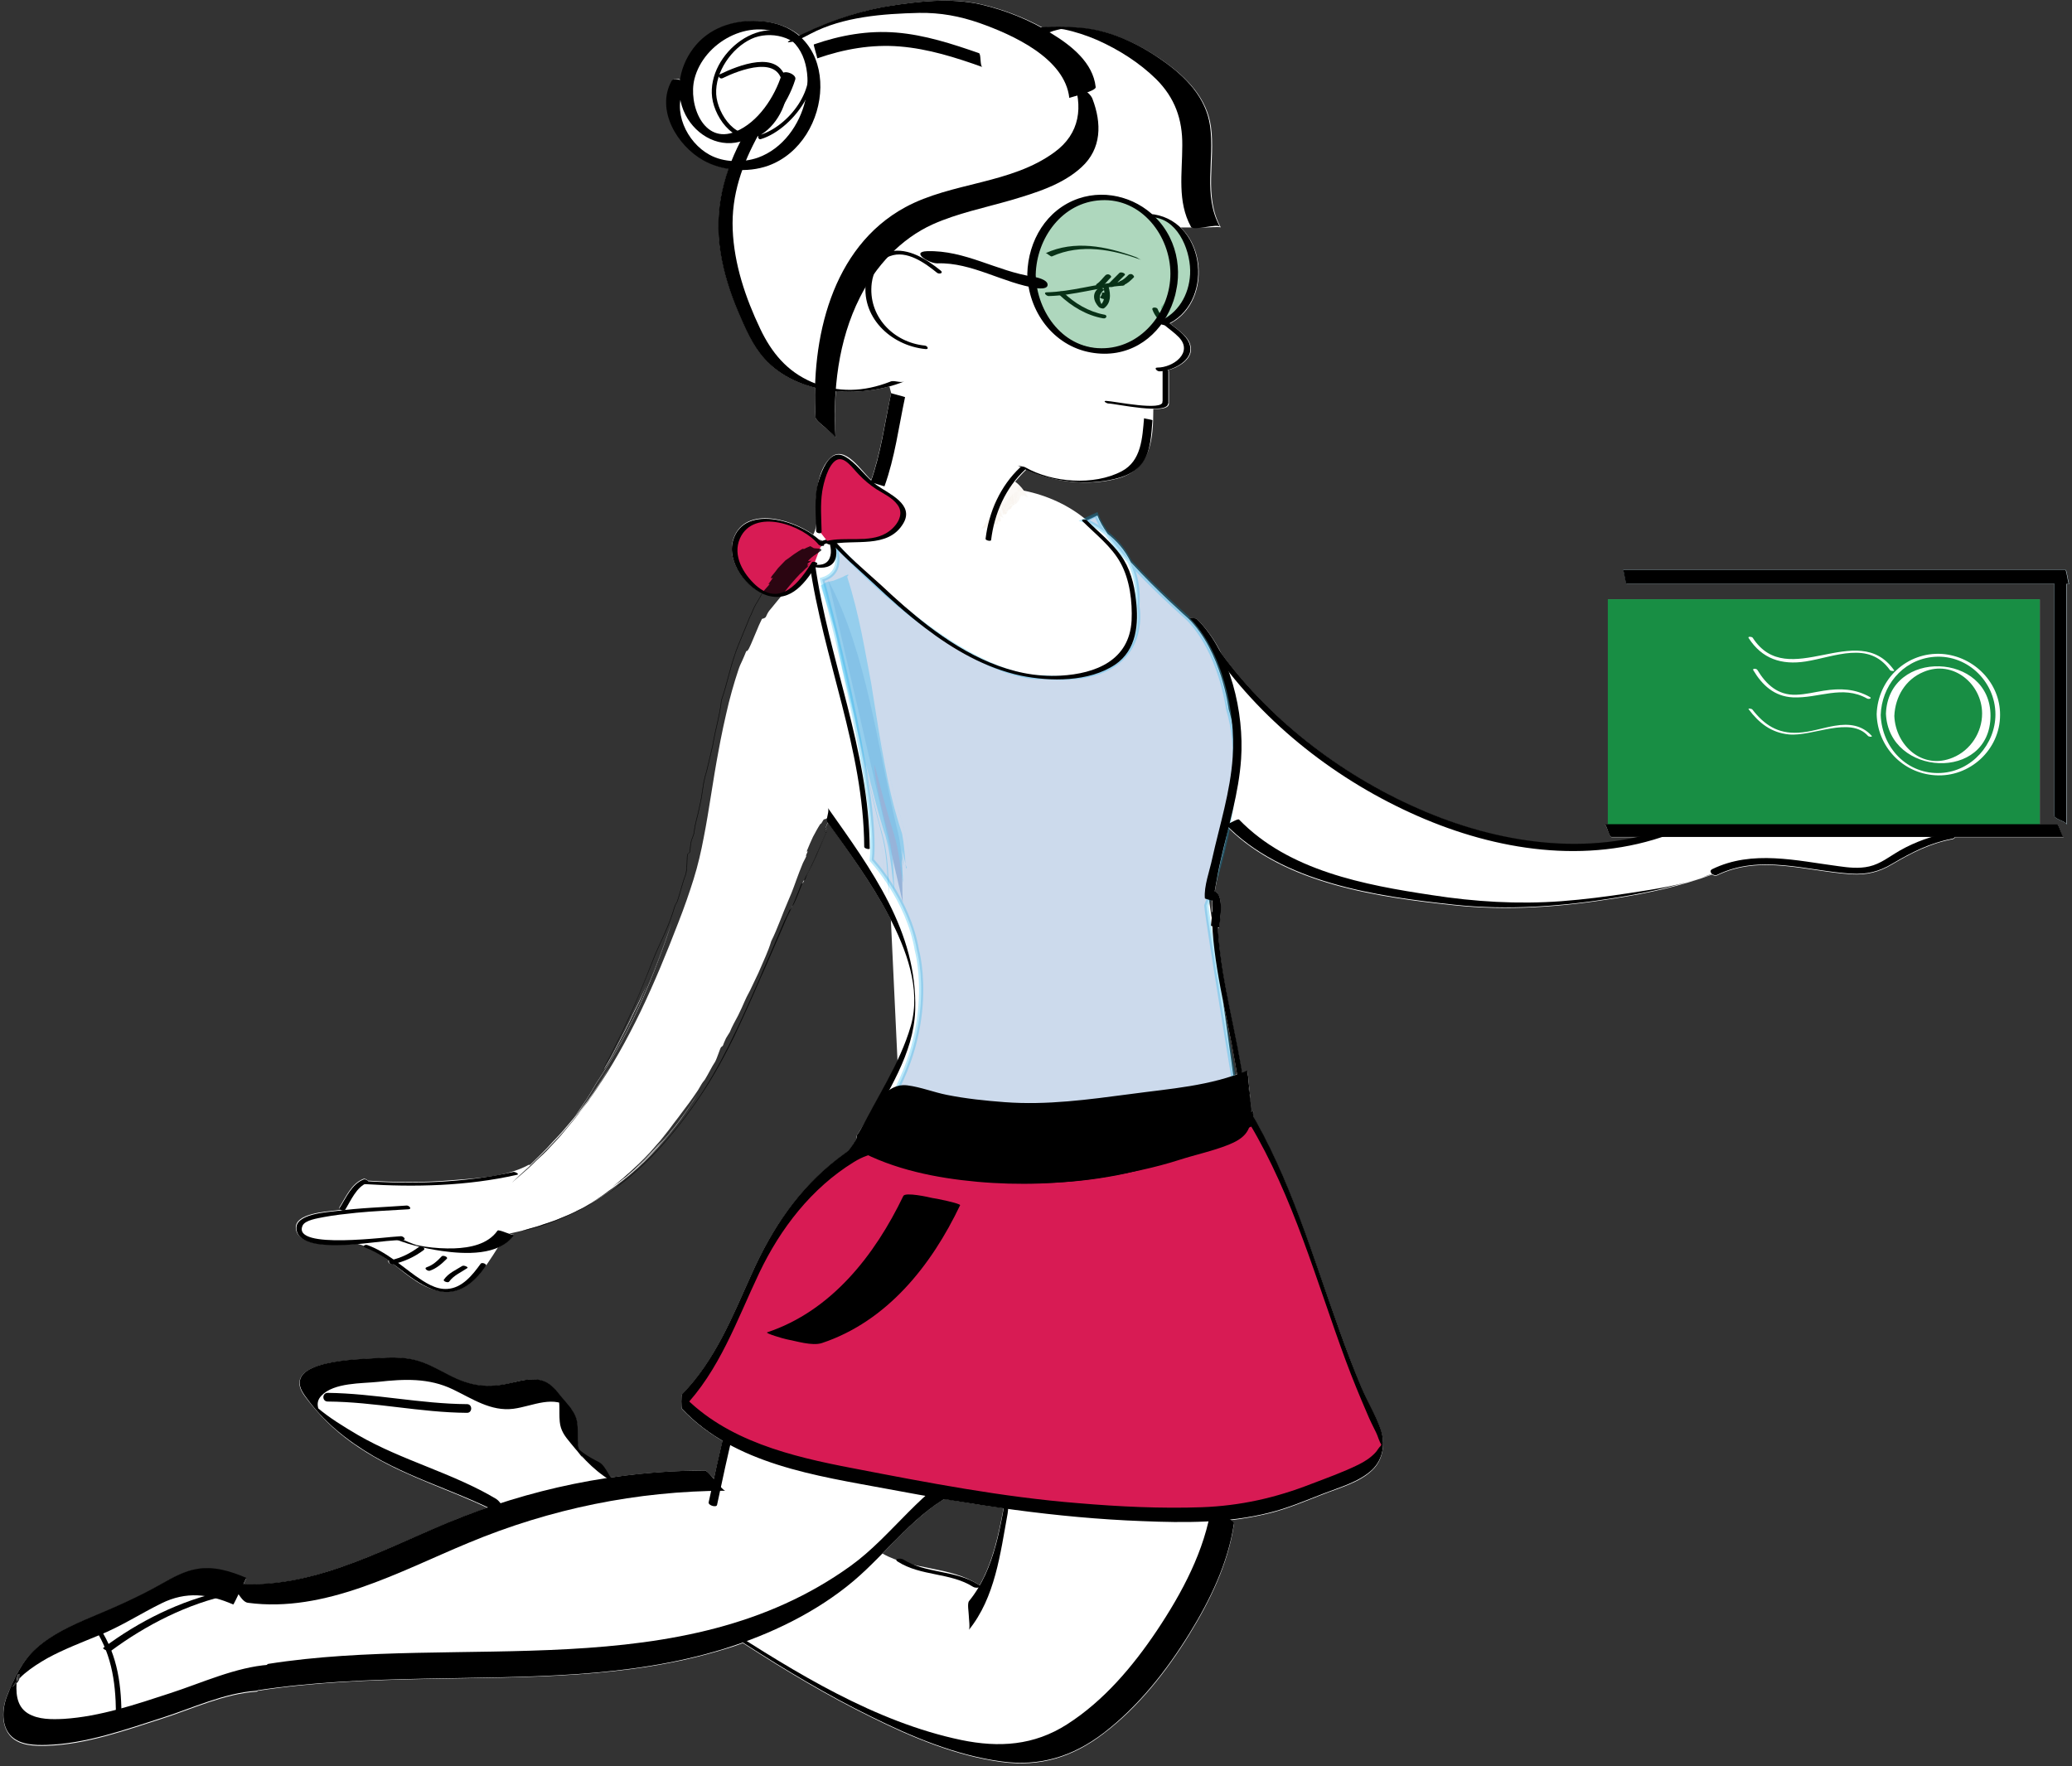 <?xml version="1.0" encoding="UTF-8"?>
<svg width="488px" height="416px" viewBox="0 0 488 416" version="1.1" xmlns="http://www.w3.org/2000/svg" xmlns:xlink="http://www.w3.org/1999/xlink">
    <rect x="0" y="0" width="488" height="416" fill="#333333" stroke="none"/>
    <!-- Generator: sketchtool 50.2 (55047) - http://www.bohemiancoding.com/sketch -->
    <title>500A17A0-AF89-4C91-91E8-A8A725AD509E</title>
    <desc>Created with sketchtool.</desc>
    <defs></defs>
    <g id="Design" stroke="none" stroke-width="1" fill="none" fill-rule="evenodd">
        <g id="Калькулятор" transform="translate(-184, -471)">
            <g id="girl-/-03" transform="translate(184, 470)">
                <g id="girl03_flip" transform="translate(0.089, 0.831)">
                    <g id="Layer_2_1_" fill="#FFFFFF" fill-rule="nonzero">
                        <g id="Group">
                            <path d="M1.501,399.789 C1.774,399.039 2.115,398.289 2.456,397.539 C3.889,394.197 5.731,390.855 8.392,388.536 C12.076,385.263 16.716,383.149 21.219,381.239 C26.95,378.852 32.408,376.465 37.798,373.396 C40.459,371.895 43.256,370.327 46.258,369.849 C50.283,369.167 54.172,370.395 57.856,372.032 C57.856,372.032 57.583,372.577 57.242,373.328 C74.094,374.078 90.264,365.144 105.41,358.869 C108.481,357.573 111.619,356.414 114.689,355.323 C105.82,351.094 96.405,348.23 87.876,343.251 C83.168,340.523 79.075,337.454 75.527,333.635 C74.163,332.135 72.798,330.566 71.57,328.861 C65.634,320.541 84.533,320.404 88.627,320.132 C91.424,319.927 94.426,319.859 97.223,320.473 C100.225,321.155 102.886,322.723 105.547,324.087 C110.664,326.747 114.758,327.293 120.352,325.929 C123.013,325.247 126.083,324.496 128.608,325.86 C130.381,326.815 131.61,328.725 132.838,330.225 C133.383,330.907 133.929,331.521 134.407,332.203 C135.089,333.09 135.567,333.976 135.771,335.204 C136.113,337.386 135.703,339.637 136.181,341.751 C136.522,342.092 136.931,342.433 137.204,342.569 C138.364,343.388 139.592,344.07 140.82,344.684 C142.048,345.297 142.731,346.866 143.549,348.23 C150.918,347.139 158.354,346.593 165.928,346.525 C166.337,346.525 167.429,347.821 168.043,348.503 C168.725,345.502 169.407,342.501 170.089,339.569 C166.61,337.523 163.403,335.067 160.538,332.067 C160.333,331.862 160.333,328.861 160.538,328.657 C168.316,320.677 172.409,310.379 176.912,300.354 C181.756,289.578 187.828,280.371 197.38,273.073 C198.062,272.528 198.813,271.982 199.563,271.437 C200.314,270.55 201.064,269.595 201.61,268.504 C201.61,268.027 201.678,267.617 201.747,267.549 C202.497,266.458 203.316,265.094 204.135,263.662 C204.135,263.662 204.135,263.594 204.203,263.594 C206.523,259.161 209.183,254.728 211.298,250.158 L209.729,216.808 C209.593,216.536 209.456,216.263 209.32,215.99 C205.226,208.147 199.973,201.054 194.924,193.893 C194.651,194.439 194.378,195.052 194.242,195.462 C194.174,195.666 194.515,195.257 194.651,195.121 C194.105,196.144 194.174,196.28 194.515,195.871 C194.378,196.144 194.31,196.348 194.31,196.348 C194.378,196.348 194.515,196.212 194.515,196.144 C193.287,198.872 192.059,201.941 190.762,204.532 C190.489,205.078 190.012,206.033 189.671,206.646 C189.534,206.987 189.261,207.669 189.125,207.942 C188.852,208.351 188.784,208.215 188.579,208.42 C187.828,210.397 186.191,214.762 185.85,214.49 C185.168,216.126 184.895,216.331 184.212,218.036 C183.257,220.218 182.097,223.015 180.869,225.811 C180.187,227.311 179.573,228.743 178.959,230.244 C178.754,230.789 178.481,231.335 178.277,231.812 C175.889,237.268 173.774,241.974 171.454,246.612 C169.134,251.181 166.61,255.682 163.267,260.456 C159.924,265.23 156.035,269.936 151.873,273.96 C147.711,277.984 143.14,281.394 138.705,283.849 C134.27,286.372 129.972,287.941 126.561,289.032 C124.787,289.51 123.286,289.987 121.99,290.26 C121.171,290.464 120.489,290.601 119.875,290.737 C120.42,290.942 120.898,291.078 120.966,290.942 C120.011,292.306 118.715,293.261 117.214,293.943 C114.212,298.717 110.527,304.855 104.523,304.377 C99.816,304.036 96.2,300.763 92.447,297.83 C92.379,297.83 92.311,297.83 92.243,297.898 C91.697,298.035 91.151,297.421 91.424,297.08 C89.104,295.307 86.716,293.738 83.987,293.124 C82.35,293.261 80.781,293.397 79.143,293.329 C76.55,293.329 69.932,293.329 69.591,289.51 C69.25,285.963 76.755,285.554 79.007,285.281 C79.484,285.213 79.894,285.145 80.371,285.145 C80.03,285.008 79.689,284.736 79.894,284.463 C81.395,282.076 82.691,278.939 85.488,277.847 C85.829,277.711 86.375,277.984 86.512,278.257 C92.993,278.666 99.543,278.734 106.024,278.188 C111.96,277.711 119.056,277.438 124.377,274.574 C124.446,274.506 124.582,274.506 124.719,274.574 C126.356,272.937 128.266,271.232 130.04,269.186 C130.995,268.163 132.019,267.14 132.906,266.049 C133.793,264.958 134.748,263.935 135.567,262.912 C137.136,260.797 138.637,258.956 139.592,257.456 C138.432,259.229 136.863,261.138 135.089,263.457 C136.113,261.957 137.136,260.456 138.023,259.161 C138.91,257.797 139.66,256.501 140.274,255.41 C141.298,253.909 142.253,252.341 143.276,250.772 C147.575,243.679 150.986,236.45 153.988,228.88 C154.534,227.516 155.352,225.333 156.171,223.083 C156.99,220.9 157.672,218.65 158.15,217.286 C154.261,228.607 149.621,239.724 143.481,249.954 C143.617,249.681 143.822,249.408 143.959,249.067 C147.165,243.611 149.894,237.95 152.282,232.153 C152.692,231.267 153.033,230.312 153.374,229.425 L152.282,232.153 C151.668,233.449 151.122,234.677 150.577,235.973 C149.963,237.268 149.28,238.496 148.666,239.86 C148.462,240.269 148.257,240.747 148.052,241.156 C147.848,241.565 147.575,242.042 147.37,242.52 C146.892,243.406 146.483,244.293 146.005,245.18 C145.323,246.544 144.641,247.771 143.959,249.067 L143.276,250.295 L142.526,251.454 C142.389,251.659 142.185,251.931 142.048,252.136 C142.526,251.045 145.664,245.384 148.393,239.246 C151.122,233.176 153.579,226.697 154.329,224.924 C155.557,222.06 156.922,219.468 158.082,216.195 C158.491,215.103 158.696,214.149 159.037,213.33 C159.105,213.262 159.31,212.853 159.514,212.444 C160.265,210.261 160.742,207.942 161.425,206.305 C161.902,205.146 161.698,201.531 161.97,201.327 C162.857,200.577 162.243,201.122 162.789,198.258 C162.857,197.917 163.403,196.826 163.471,196.144 C163.744,193.757 164.154,193.075 164.7,190.347 C165.655,186.323 165.314,185.368 166.405,181.822 C166.542,181.344 167.838,175.752 167.838,175.752 C168.588,171.319 169.544,168.659 169.885,165.113 C170.567,163.203 171.181,160.884 171.795,158.565 C172.136,157.406 172.409,156.247 172.819,155.087 C173.023,154.542 173.16,153.928 173.364,153.45 C173.569,152.905 173.774,152.359 173.978,151.882 C174.797,149.904 175.411,148.404 175.957,147.04 C176.093,146.699 176.23,146.358 176.366,146.017 C176.503,145.676 176.639,145.335 176.844,144.994 C177.185,144.243 177.458,143.493 177.936,142.607 C178.481,141.652 178.959,140.97 179.232,140.356 C179.3,140.22 179.368,140.083 179.505,139.879 C175.07,137.901 171.181,132.104 172.546,127.398 C174.865,119.487 185.645,122.01 191.444,126.102 C192.809,123.51 191.99,120.237 192.127,117.304 C192.331,114.235 193.218,110.007 195.606,107.893 C198.949,104.892 202.907,111.303 205.022,113.144 C205.022,113.144 205.09,113.144 205.09,113.212 C207.41,106.597 208.296,99.572 209.797,92.752 L209.388,91.184 C205.431,92.275 200.996,92.684 196.766,92.275 C196.493,95.958 196.493,99.709 196.698,103.323 C196.698,102.778 194.651,101.277 194.31,100.936 C193.832,100.459 191.99,99.163 191.99,98.481 C191.854,96.162 191.786,93.843 191.854,91.456 C187.283,90.297 183.121,88.115 179.982,84.636 C177.185,81.499 175.479,77.475 173.842,73.656 C171.932,69.155 170.431,64.449 169.68,59.675 C168.52,52.651 169.339,46.172 171.59,39.897 C169.475,39.556 167.497,38.874 165.723,37.851 C159.583,34.373 154.534,25.984 158.286,19.164 C158.559,18.619 159.514,18.619 160.265,18.96 C160.742,15.959 162.107,13.094 164.086,10.776 C167.974,6.274 173.978,4.706 179.778,5.251 C183.325,5.592 186.191,6.82 188.306,8.593 C194.924,5.32 201.883,2.864 209.183,1.637 C216.279,0.477 224.125,-0.409 231.152,1.228 C236.133,2.387 240.977,4.228 245.48,6.684 C247.186,6.479 248.891,6.479 250.665,6.547 C252.235,6.615 253.736,6.752 255.168,6.888 C261.991,7.57 268.609,10.776 274.067,14.663 C279.389,18.414 284.165,23.256 285.12,30.008 C286.212,37.987 283.346,46.308 287.44,53.742 C287.303,53.537 284.165,53.742 284.028,53.742 C281.981,53.742 280.003,53.742 277.956,53.742 C284.233,59.607 283.755,72.088 275.5,76.384 C277.683,78.157 280.344,79.726 280.412,82.386 C280.48,84.841 277.547,86.682 275.022,87.364 C275.159,87.433 275.227,87.569 275.227,87.705 C275.227,90.161 275.227,92.548 275.227,95.003 C275.227,95.071 275.227,95.071 275.227,95.139 C275.295,96.23 273.726,96.571 271.543,96.503 C271.543,103.596 270.997,110.757 263.151,112.871 C256.396,114.713 248.141,113.826 241.591,110.757 L241.591,110.825 C240.636,111.712 239.817,112.667 238.999,113.621 C239.067,113.69 239.203,113.758 239.271,113.826 C239.476,113.962 239.749,114.235 240.022,114.508 C240.363,114.849 240.772,115.326 241.045,115.736 C246.504,116.827 251.757,119.214 255.919,122.76 L258.375,121.601 C258.853,122.897 259.671,124.329 260.763,125.897 C262.673,127.398 264.788,129.58 266.221,132.581 C272.361,139.333 279.73,145.812 279.73,145.812 C287.644,153.587 289.282,167.227 289.282,167.227 C289.691,168.591 290.032,170.023 290.305,171.523 C289.896,165.726 288.463,159.52 285.87,154.132 C284.301,150.859 282.323,147.926 279.935,145.539 C280.344,145.948 281.504,145.607 281.913,146.085 C284.165,148.335 286.075,151.063 287.576,154.132 C299.379,170.159 315.958,182.845 334.175,190.824 C350.345,197.917 368.698,201.395 386.027,197.371 C384.117,197.371 382.207,197.371 380.296,197.371 C380.296,197.644 380.296,197.576 380.296,197.371 C380.023,197.371 379.75,197.371 379.478,197.371 C378.932,197.371 378.318,194.37 377.84,194.37 C378.113,194.37 378.386,194.37 378.659,194.37 L378.659,141.379 L380.16,141.379 C380.16,139.401 380.16,137.423 380.16,135.446 C380.16,134.832 380.16,135.991 380.16,136.059 C380.16,136.81 380.16,137.628 380.16,138.378 C380.16,139.401 380.16,140.356 380.16,141.379 L480.317,141.379 L480.317,194.37 C481.681,194.37 482.978,194.37 484.342,194.37 C484.888,194.37 485.434,197.371 485.98,197.371 C477.451,197.371 468.855,197.371 460.326,197.371 C460.326,197.576 460.122,197.78 459.712,197.849 C454.391,198.872 450.161,201.054 445.521,203.782 C442.451,205.623 439.517,206.305 435.969,206.101 C425.326,205.419 414.546,201.395 404.312,206.374 C403.971,206.51 403.493,206.442 403.152,206.169 C395.716,208.897 388.211,210.534 380.365,211.762 C367.743,213.808 354.984,214.762 342.294,213.398 C324.35,211.489 302.654,208.42 289.214,195.189 C289.077,195.734 288.941,196.28 288.804,196.894 C288.804,196.962 288.804,196.962 288.804,197.03 C288.327,199.281 287.781,201.463 287.303,203.441 C286.826,205.692 286.416,207.942 286.007,210.193 C286.143,210.261 286.212,210.261 286.28,210.329 C286.416,210.329 286.553,210.397 286.689,210.397 C286.621,210.397 286.553,210.397 286.484,210.466 C288.19,211.966 287.098,217.286 287.03,218.786 C287.03,218.786 286.894,218.718 286.689,218.65 C287.303,229.835 290.373,240.883 292.215,251.863 C292.284,252.204 292.352,252.545 292.42,252.886 C292.83,252.75 293.307,252.545 293.785,252.341 C293.58,252.409 293.716,253.091 293.785,253.909 C293.785,253.364 293.785,252.818 293.785,252.409 C293.921,255.273 294.399,258.001 294.535,260.797 C294.535,260.729 294.535,260.729 294.535,260.661 C294.535,260.797 294.535,260.934 294.535,261.07 C294.535,261.479 294.535,261.82 294.603,262.23 C294.808,262.161 294.945,262.093 295.149,262.025 C295.013,262.093 295.013,262.639 295.081,263.253 C304.155,279.143 309.272,296.807 315.481,313.925 C317.05,318.358 318.756,322.791 320.598,327.156 C321.962,330.362 323.873,333.499 325.033,336.772 C325.442,338 325.715,339.296 325.647,340.592 C325.578,342.774 324.76,344.956 323.054,346.525 C320.052,349.389 315.413,350.617 311.592,352.117 C307.362,353.754 303.268,355.527 298.833,356.619 C295.763,357.369 292.693,357.914 289.623,358.255 C290.169,358.665 290.578,359.074 290.51,359.347 C289.145,368.554 284.847,377.351 280.003,385.195 C274.613,393.924 267.995,402.313 259.808,408.519 C252.576,414.043 244.866,416.43 235.792,415.203 C225.08,413.77 214.71,409.406 205.09,404.632 C194.788,399.585 184.895,393.651 175.275,387.445 C175.138,387.377 175.002,387.309 174.934,387.172 C173.501,387.718 172.068,388.195 170.635,388.605 C147.984,395.629 123.9,395.152 100.43,395.629 C87.126,395.902 73.821,396.379 60.654,398.425 C60.517,398.562 60.449,398.63 60.313,398.63 C52.808,399.107 45.166,402.722 38.139,404.973 C29.406,407.769 20.127,411.111 10.848,411.383 C8.119,411.452 4.776,411.383 2.661,409.406 C0.136,407.019 0.341,402.722 1.501,399.789 Z M285.325,214.899 C285.393,213.944 285.461,212.989 285.393,212.171 C285.188,212.103 284.915,212.034 284.642,211.966 L285.256,216.331 C285.256,216.058 285.325,215.717 285.325,215.376 C285.325,215.24 285.325,215.103 285.325,214.899 C285.325,214.967 285.325,214.967 285.325,214.899 Z M230.334,373.396 C230.47,373.464 230.538,373.532 230.607,373.6 C233.745,368.076 235.11,361.665 236.269,355.391 C231.63,354.777 226.991,354.027 222.351,353.209 C216.893,356.55 212.322,361.393 207.751,366.098 C214.71,370.054 223.579,369.031 230.334,373.396 Z M192.673,127.193 C192.877,127.33 193.082,127.534 193.218,127.739 C193.355,127.671 193.491,127.603 193.628,127.534 L192.673,127.193 Z M145.801,278.529 C149.076,276.006 152.078,273.142 154.807,270.073 C154.056,270.823 153.374,271.641 152.555,272.391 C151.736,273.142 150.986,273.892 150.099,274.71 C149.553,275.188 148.939,275.733 148.393,276.211 C147.779,276.756 147.233,277.234 146.688,277.711 C145.732,278.393 144.914,279.143 144.027,279.825 C144.641,279.416 145.187,278.939 145.801,278.529 Z M142.389,281.462 C142.458,281.394 142.526,281.394 142.526,281.326 C142.389,281.394 142.185,281.598 141.775,281.871 C141.093,282.349 139.865,283.031 138.432,283.917 C140.138,282.894 141.434,282.144 142.389,281.462 Z M137.614,284.326 C137.068,284.599 136.454,284.94 135.771,285.213 C135.498,285.349 135.157,285.554 134.816,285.69 C135.84,285.213 136.795,284.736 137.614,284.326 Z M97.769,293.329 C97.837,293.329 97.905,293.329 97.974,293.329 C97.36,293.192 96.609,293.192 97.769,293.329 Z M142.594,252.954 C142.253,253.5 141.844,254.114 141.366,254.932 C140.957,255.614 140.411,256.364 139.865,257.183 C140.547,256.228 141.161,255.341 141.639,254.591 C142.185,253.705 142.662,252.886 143.072,252.204 C143.413,251.59 143.208,251.931 142.594,252.954 Z M290.783,250.295 C289.964,245.452 288.872,240.61 287.917,235.768 L290.373,253.5 C290.714,253.432 290.987,253.295 291.26,253.159 C291.124,252.204 290.919,251.249 290.783,250.295 Z M3.821,396.72 C3.821,396.584 3.821,396.379 3.889,396.175 C4.094,395.97 4.367,395.697 4.571,395.425 C4.844,394.333 4.094,393.924 3.957,395.561 C3.957,395.766 3.889,395.97 3.889,396.107 C3.752,396.243 3.616,396.379 3.48,396.516 C3.275,396.72 2.934,397.402 2.661,397.607 C3.138,397.334 3.548,397.061 3.821,396.72 Z" id="Shape"></path>
                            <path d="M483.796,192.393 C483.796,174.183 483.796,155.906 483.796,137.696 C450.229,137.696 416.661,137.696 383.094,137.696 C382.752,137.696 382.48,134.423 382.207,134.423 C416.934,134.423 451.662,134.423 486.389,134.423 C486.73,134.423 487.003,137.696 487.276,137.696 C487.071,137.696 486.798,137.696 486.594,137.696 C486.594,137.764 486.662,137.764 486.662,137.833 C486.662,156.656 486.662,175.479 486.662,194.37 C486.594,193.688 483.796,193.075 483.796,192.393 Z" id="Shape_1_" stroke="#6DCFF6" stroke-width="0.025"></path>
                        </g>
                    </g>
                    <g id="Layer_1_1_" transform="translate(0.682, 0)">
                        <g id="Group_1_" opacity="0.35" transform="translate(270.86, 50.468)" fill="#188E44" fill-rule="nonzero">
                            <path d="M3.07,20.392 C4.435,19.914 5.731,18.619 5.526,17.118 C5.117,14.049 4.776,11.048 4.025,8.048 C3.821,7.161 3.343,6.547 2.729,6.138 C2.797,5.661 2.797,5.115 2.661,4.638 C2.524,4.092 2.183,3.546 1.774,3.137 L1.706,3.069 C1.228,2.728 0.887,2.251 0.478,1.841 L0.409,0.546 C5.595,1.091 8.938,7.161 9.552,11.867 C10.302,17.596 7.778,23.734 2.115,25.848 L1.842,21.96 C2.047,21.756 2.251,21.483 2.456,21.278 C2.729,21.006 2.934,20.733 3.07,20.392 Z" id="Shape_2_"></path>
                        </g>
                        <g id="Group_2_">
                            <g id="Shape_3_" opacity="0.27" transform="translate(229.924, 112.53)" fill-rule="nonzero">
                                <g id="Group" opacity="0.85">
                                    <g id="Shape" opacity="0.9">
                                        <g>
                                            <path d="M5.117,6.547 C5.185,6.684 5.322,6.82 5.458,7.025 L5.322,7.161 L5.253,7.229 C5.253,7.025 5.185,6.82 5.117,6.547 Z" fill="#EFE5D8"></path>
                                            <path d="M4.776,4.024 C5.049,4.569 4.844,4.91 4.776,5.32 C4.708,4.842 4.639,4.365 4.776,4.024 Z" fill="#EFE5D8"></path>
                                            <path d="M8.255,6.138 C8.324,6.206 8.324,6.274 8.392,6.411 L7.914,6.547 L7.846,6.343 C7.983,6.274 8.119,6.206 8.255,6.138 Z" fill="#EFE5D8"></path>
                                            <path d="M5.936,7.297 C6.55,6.956 5.868,4.91 7.368,5.524 C7.505,5.797 7.641,6.07 7.71,6.343 C7.437,6.479 7.164,6.684 6.891,6.888 C6.754,7.025 6.55,7.161 6.482,7.297 C6.345,7.434 6.277,7.57 6.209,7.707 C5.936,7.434 5.663,7.161 5.458,6.956 C5.526,6.82 5.663,6.752 5.731,6.615 C5.799,6.956 5.868,7.161 5.936,7.297 Z" fill="#EFE5D8"></path>
                                            <path d="M7.778,6.615 C7.437,6.684 7.164,6.82 6.891,7.025 C7.164,6.82 7.437,6.615 7.71,6.479 C7.778,6.479 7.778,6.547 7.778,6.615 Z" fill="#EFE5D8"></path>
                                            <path d="M5.117,5.047 C5.049,5.388 5.458,6.138 5.731,6.684 C5.663,6.82 5.595,6.888 5.458,7.025 C5.322,6.888 5.185,6.684 5.117,6.547 C4.912,5.933 4.708,5.183 5.117,5.047 Z" fill="#EFE5D8"></path>
                                            <path d="M4.776,5.388 C4.844,5.661 4.912,6.002 4.981,6.343 C4.776,5.933 4.708,5.592 4.776,5.388 Z" fill="#EFE5D8"></path>
                                            <path d="M6.482,7.366 C6.618,7.229 6.754,7.093 6.891,6.956 C6.754,7.093 6.618,7.229 6.482,7.366 Z" fill="#EFE5D8"></path>
                                            <path d="M8.733,5.933 C8.733,6.002 8.733,6.07 8.733,6.138 C8.665,6.206 8.597,6.274 8.528,6.343 L8.46,6.343 L8.392,6.343 C8.324,6.274 8.324,6.138 8.255,6.07 L8.733,5.933 Z" fill="#EFE5D8"></path>
                                            <path d="M7.71,3.819 C7.778,3.887 7.778,3.956 7.778,4.024 C7.71,4.092 7.641,4.16 7.573,4.228 C7.641,4.092 7.641,3.956 7.71,3.819 Z" fill="#EFE5D8"></path>
                                            <path d="M6.277,7.911 C6.209,7.843 6.209,7.843 6.14,7.775 C6.209,7.638 6.345,7.502 6.413,7.366 C6.345,7.502 6.277,7.707 6.277,7.911 Z" fill="#EFE5D8"></path>
                                            <path d="M7.846,4.024 C8.187,3.751 8.528,3.546 8.938,3.41 C8.938,3.956 8.938,4.501 8.801,4.91 C8.733,5.115 8.733,5.456 8.733,5.865 L8.255,6.07 C7.846,5.251 8.324,5.115 7.846,4.024 Z" fill="#EFE5D8"></path>
                                            <path d="M7.846,6.343 L7.71,6.411 C7.641,6.138 7.505,5.865 7.368,5.592 C5.799,4.91 6.55,6.956 5.936,7.366 C5.936,7.229 5.799,6.956 5.731,6.752 C6.345,5.933 6.891,4.979 7.573,4.297 C7.505,4.774 7.641,5.524 7.846,6.343 Z" fill="#EFE5D8"></path>
                                            <path d="M8.255,6.138 C8.119,6.206 7.983,6.274 7.846,6.343 C7.641,5.524 7.505,4.774 7.573,4.228 C7.641,4.16 7.71,4.092 7.778,4.024 C8.324,5.115 7.846,5.251 8.255,6.138 Z" fill="#EFE5D8"></path>
                                            <path d="M7.846,6.343 L7.914,6.547 L7.778,6.547 C7.778,6.479 7.71,6.411 7.71,6.343 L7.846,6.343 Z" fill="#EFE5D8"></path>
                                            <path d="M5.253,7.297 L5.322,7.161 L5.458,7.025 C5.663,7.229 5.868,7.502 6.209,7.775 C6.004,8.116 5.868,8.457 5.799,8.866 C5.731,8.866 5.595,8.798 5.526,8.798 C5.458,8.389 5.39,7.911 5.253,7.297 Z" fill="#EFE5D8"></path>
                                            <polygon fill="#EFE5D8" points="7.914 6.547 7.983 6.684 7.914 6.752 7.846 6.547 7.914 6.547"></polygon>
                                            <polygon fill="#EFE5D8" points="8.46 6.343 8.392 6.411 8.392 6.411"></polygon>
                                            <path d="M8.392,6.411 C8.255,6.479 8.051,6.615 7.914,6.752 L7.846,6.615 L8.392,6.411 Z" fill="#EFE5D8"></path>
                                            <path d="M6.277,7.911 C6.345,7.707 6.413,7.57 6.482,7.366 C6.618,7.229 6.754,7.093 6.891,6.956 C7.164,6.752 7.437,6.684 7.778,6.547 L7.846,6.752 C7.71,6.888 7.573,7.093 7.505,7.366 C7.096,7.707 6.618,7.843 6.482,8.457 C6.345,8.593 6.209,8.866 5.731,8.798 C5.799,8.389 5.936,8.048 6.14,7.707 C6.209,7.843 6.209,7.843 6.277,7.911 Z" fill="#EFE5D8"></path>
                                            <path d="M2.934,8.457 C3.48,8.048 4.162,7.911 4.776,7.57 C4.912,8.116 5.185,8.73 5.39,9.275 C5.39,9.343 5.322,9.412 5.253,9.412 C4.981,9.275 4.776,9.139 4.776,9.207 C4.776,9.343 4.844,9.412 4.844,9.548 C4.435,9.616 3.821,9.48 2.866,9.139 L2.934,8.457 Z" fill="#EFE5D8"></path>
                                            <path d="M5.39,9.139 C5.458,9.275 5.526,9.48 5.595,9.616 C5.595,9.616 5.526,9.548 5.458,9.548 L5.322,9.275 C5.39,9.207 5.39,9.207 5.39,9.139 Z" fill="#EFE5D8"></path>
                                            <path d="M2.866,9.48 L2.866,9.139 C3.821,9.48 4.435,9.616 4.844,9.548 C4.912,9.889 4.981,10.23 4.912,10.435 C4.639,10.435 3.411,9.548 3.48,9.753 C3.616,10.094 3.821,10.571 3.957,10.912 C4.025,11.253 3.889,11.389 3.207,11.253 C2.388,11.526 1.774,11.935 0.273,12.276 C0.819,11.594 1.365,11.117 1.842,10.707 C2.251,10.366 2.661,9.957 2.866,9.48 Z" fill="#EFE5D8"></path>
                                            <path d="M5.458,9.548 C5.39,9.48 5.322,9.48 5.185,9.412 C5.253,9.343 5.253,9.343 5.322,9.275 L5.458,9.548 Z" fill="#EFE5D8"></path>
                                            <path d="M8.733,5.933 L9.006,5.797 C8.938,5.933 8.869,6.07 8.733,6.138 C8.733,6.07 8.733,6.002 8.733,5.933 Z" fill="#EFE5D8"></path>
                                            <path d="M5.185,7.297 C5.253,7.366 5.253,7.366 5.253,7.366 C5.185,7.366 5.185,7.366 5.185,7.297 Z" fill="#EFE5D8"></path>
                                            <path d="M4.435,5.524 C4.503,6.002 4.708,6.547 5.185,7.297 C5.049,7.434 4.912,7.502 4.776,7.57 C4.503,6.82 4.367,6.07 4.435,5.524 Z" fill="#EFE5D8"></path>
                                            <path d="M5.185,7.366 C5.185,7.366 5.253,7.366 5.185,7.366 C5.322,7.843 5.458,8.389 5.458,8.798 L5.39,8.798 C5.253,8.798 5.322,9.002 5.39,9.207 C5.39,9.275 5.39,9.275 5.322,9.343 C5.049,8.798 4.844,8.184 4.708,7.638 C4.844,7.57 4.981,7.502 5.185,7.366 C5.185,7.366 5.185,7.366 5.185,7.366 Z" fill="#EFE5D8"></path>
                                            <path d="M4.981,6.343 C5.049,6.411 5.049,6.479 5.117,6.547 C5.185,6.82 5.253,7.025 5.253,7.229 C5.117,6.956 5.049,6.615 4.981,6.343 Z" fill="#EFE5D8"></path>
                                            <path d="M5.253,7.229 C5.185,7.297 5.185,7.297 5.253,7.229 Z" fill="#EFE5D8"></path>
                                            <path d="M7.846,4.024 C7.846,3.956 7.778,3.887 7.778,3.819 C7.71,3.956 7.71,4.092 7.641,4.228 C6.891,4.91 6.413,5.865 5.799,6.684 C5.526,6.07 5.185,5.388 5.185,5.047 C4.776,5.183 4.981,5.933 5.185,6.547 C5.117,6.479 5.117,6.411 5.049,6.343 C4.981,6.002 4.912,5.661 4.844,5.388 C4.912,4.979 5.117,4.638 4.844,4.092 C4.708,4.433 4.776,4.91 4.844,5.388 C4.844,5.661 4.844,5.933 5.049,6.343 C5.117,6.684 5.185,6.956 5.253,7.297 L5.185,7.366 C4.708,6.615 4.503,6.07 4.435,5.592 C4.367,6.206 4.503,6.888 4.776,7.638 C4.162,7.911 3.48,8.116 2.934,8.525 C3.002,7.366 3.138,6.138 3.821,5.388 C3.752,5.047 4.025,4.979 4.23,4.91 C4.708,4.979 4.094,3.887 4.639,3.956 C6.413,3.956 7.027,2.796 6.959,0.75 C6.959,0.409 7.71,0.887 8.46,1.432 C8.665,1.569 8.938,1.773 9.211,2.046 C8.938,2.387 8.938,3.001 8.869,3.615 C8.46,3.615 8.119,3.819 7.846,4.024 Z" fill="#EFE5D8"></path>
                                            <path d="M8.801,4.979 C8.938,4.569 8.869,4.024 8.938,3.478 C9.347,3.342 9.893,3.274 10.507,3.342 C10.78,3.683 10.985,3.956 11.053,4.16 C12.076,5.661 10.37,4.092 10.098,4.228 C9.62,4.569 9.347,5.251 9.074,5.865 L8.801,6.002 C8.665,5.524 8.665,5.251 8.801,4.979 Z" fill="#EFE5D8"></path>
                                            <path d="M9.211,1.91 C9.62,2.319 10.098,2.864 10.439,3.342 C9.825,3.274 9.347,3.342 8.869,3.478 C8.869,2.864 8.938,2.251 9.211,1.91 Z" fill="#EFE5D8"></path>
                                            <path d="M6.482,7.366 C6.618,7.229 6.754,7.093 6.891,6.956 C6.754,7.093 6.618,7.229 6.482,7.366 Z" fill="#E2CDB4"></path>
                                            <path d="M8.733,6.138 C8.665,6.206 8.597,6.274 8.528,6.343 L8.46,6.274 C8.46,6.206 8.46,6.206 8.46,6.138 C8.392,6.138 8.392,6.138 8.324,6.138 L8.801,5.933 L8.733,6.138 Z" fill="#E2CDB4"></path>
                                            <polygon fill="#E2CDB4" points="5.799 8.866 5.731 8.798 5.731 8.798"></polygon>
                                            <path d="M5.936,8.798 C5.868,8.73 5.799,8.73 5.731,8.661 L5.731,8.593 C5.868,8.661 5.868,8.73 5.936,8.798 Z" fill="#E2CDB4"></path>
                                            <path d="M7.71,3.819 C7.778,3.887 7.778,3.956 7.778,4.024 C7.71,4.092 7.641,4.16 7.573,4.228 C7.641,4.092 7.641,3.956 7.71,3.819 Z" fill="#E2CDB4"></path>
                                            <path d="M6.277,7.911 C6.345,7.707 6.413,7.57 6.482,7.366 C6.618,7.229 6.754,7.093 6.891,6.956 C7.164,6.752 7.437,6.684 7.778,6.547 L7.778,6.615 C7.71,6.615 7.641,6.615 7.573,6.615 L7.71,6.684 L7.71,6.752 C7.641,6.82 7.573,6.956 7.505,7.093 C7.437,7.093 7.368,7.161 7.437,7.297 C7.232,7.502 7.027,7.57 6.823,7.707 C6.754,7.638 6.686,7.57 6.618,7.502 C6.618,7.57 6.686,7.707 6.686,7.775 C6.618,7.843 6.55,7.979 6.482,8.116 C6.345,8.048 6.209,7.775 6.072,7.707 L6.14,7.638 C6.209,7.843 6.209,7.843 6.277,7.911 Z" fill="#E2CDB4"></path>
                                            <polygon fill="#E2CDB4" points="7.914 6.547 7.914 6.684 7.846 6.684 7.846 6.615"></polygon>
                                            <path d="M5.458,8.389 C5.39,8.048 5.322,7.707 5.253,7.366 L5.253,7.297 L5.322,7.229 L5.458,7.093 C5.663,7.297 5.868,7.57 6.209,7.843 L6.14,7.911 C6.072,7.911 6.072,7.911 6.072,7.979 C5.936,8.184 5.868,8.389 5.799,8.593 C5.731,8.593 5.731,8.593 5.799,8.661 L5.799,8.73 C5.663,8.525 5.526,8.389 5.458,8.389 Z" fill="#E2CDB4"></path>
                                            <path d="M2.866,8.457 C3.411,8.048 4.162,7.911 4.708,7.57 C4.844,7.979 4.981,8.389 5.185,8.866 C5.185,8.866 5.185,8.866 5.185,8.934 L5.253,8.934 L5.322,9.071 C5.185,9.002 5.117,8.866 4.912,8.73 C5.117,8.934 4.844,8.934 5.322,9.275 L5.39,9.343 L5.322,9.412 C5.049,9.275 4.776,9.139 4.844,9.207 L4.844,9.275 C4.844,9.275 4.844,9.343 4.912,9.412 C4.435,9.071 4.23,8.73 4.094,8.661 C3.684,8.593 4.23,9.071 4.912,9.616 C4.503,9.684 3.889,9.48 2.934,9.139 L2.866,8.457 Z" fill="#E6D4BE"></path>
                                            <path d="M2.388,9.889 C2.661,9.821 2.797,9.684 2.866,9.48 L2.866,9.139 C3.821,9.48 4.435,9.616 4.844,9.616 C4.844,9.616 4.912,9.616 4.912,9.684 C4.981,10.025 5.049,10.298 4.912,10.503 C4.639,10.503 4.23,10.366 4.298,10.571 C4.571,11.253 4.025,11.185 2.661,10.844 C2.524,11.117 2.32,11.389 1.979,11.594 C1.706,11.799 1.228,11.935 0.546,12.14 C0.887,11.73 1.092,11.321 1.365,10.912 C1.569,10.435 1.842,10.025 2.388,9.889 Z" fill="#E5D3BD"></path>
                                            <path d="M5.39,9.343 L5.458,9.48 C5.39,9.48 5.322,9.412 5.253,9.343 C5.322,9.412 5.322,9.343 5.39,9.343 Z" fill="#E2CDB4"></path>
                                            <path d="M6.482,8.457 C6.345,8.457 6.345,8.525 6.345,8.593 C6.277,8.661 6.277,8.661 6.209,8.73 L6.14,8.661 C6.14,8.661 6.14,8.661 6.209,8.73 L6.14,8.798 C6.072,8.73 6.004,8.661 5.936,8.661 C5.868,8.593 5.868,8.593 5.799,8.593 C5.868,8.389 5.936,8.184 6.072,7.979 C6.14,8.048 6.345,8.252 6.482,8.457 Z" fill="#E2CDB4"></path>
                                            <path d="M5.458,8.457 C5.526,8.525 5.663,8.661 5.799,8.798 C5.731,8.798 5.595,8.798 5.526,8.73 C5.458,8.661 5.458,8.593 5.458,8.457 Z" fill="#E2CDB4"></path>
                                            <path d="M5.526,9.412 C5.526,9.48 5.595,9.548 5.595,9.616 C5.526,9.616 5.526,9.548 5.458,9.548 L5.39,9.412 C5.458,9.343 5.458,9.412 5.526,9.412 Z" fill="#E2CDB4"></path>
                                            <path d="M6.277,7.911 C6.209,7.843 6.209,7.843 6.14,7.775 C6.209,7.638 6.345,7.502 6.413,7.366 C6.345,7.502 6.277,7.707 6.277,7.911 Z" fill="#E2CDB4"></path>
                                            <path d="M7.573,4.228 C7.641,4.16 7.71,4.092 7.778,4.024 C8.255,5.115 7.846,5.251 8.187,6.07 C8.119,6.07 8.051,6.002 7.983,5.933 C8.119,6.002 8.119,6.07 8.187,6.07 C8.051,6.138 7.914,6.206 7.778,6.274 C7.641,5.524 7.505,4.774 7.573,4.228 Z" fill="#E2CDB4"></path>
                                            <path d="M7.846,4.024 C7.846,3.956 7.778,3.887 7.778,3.819 C7.71,3.956 7.71,4.092 7.641,4.228 C6.891,4.91 6.413,5.865 5.799,6.684 C5.526,6.07 5.185,5.388 5.185,5.047 C4.776,5.183 4.981,5.933 5.185,6.547 C5.117,6.479 5.117,6.411 5.049,6.343 C4.981,6.002 4.912,5.661 4.844,5.388 C4.912,5.047 5.049,4.706 4.912,4.365 C4.981,4.092 5.117,3.887 5.39,3.887 C5.458,3.887 5.595,3.956 5.595,3.887 C5.663,3.887 5.731,3.887 5.799,3.819 C6.004,3.956 6.004,3.819 6.14,3.819 C6.345,3.887 6.345,3.683 6.277,3.41 L6.345,3.41 C6.413,3.478 6.482,3.342 6.345,3.137 C6.413,3.069 6.413,3.001 6.482,3.001 C6.482,3.001 6.482,3.001 6.482,2.933 C6.482,2.864 6.55,2.796 6.55,2.796 C6.618,2.864 6.618,2.796 6.618,2.728 C6.891,2.182 6.959,1.5 6.959,0.614 C6.959,0.273 7.71,0.75 8.46,1.296 C8.665,1.432 8.938,1.705 9.211,1.978 C8.938,2.319 8.869,2.933 8.869,3.546 C8.46,3.615 8.119,3.819 7.846,4.024 Z" fill="#EEE2D4"></path>
                                            <path d="M4.708,5.047 L4.571,4.91 C4.639,4.91 4.639,4.842 4.639,4.774 C4.708,4.91 4.708,4.979 4.708,5.047 Z" fill="#E2CDB4"></path>
                                            <path d="M7.846,6.343 C7.983,6.274 8.119,6.206 8.255,6.138 C8.187,6.206 8.255,6.274 8.255,6.411 L7.914,6.547 L7.846,6.343 Z" fill="#E2CDB4"></path>
                                            <path d="M4.981,6.343 C5.049,6.684 5.117,6.956 5.185,7.297 L5.117,7.366 C4.639,6.615 4.435,6.07 4.367,5.592 C4.298,6.206 4.435,6.888 4.708,7.638 C4.094,7.911 3.343,8.116 2.866,8.525 C2.866,7.843 2.934,7.161 3.138,6.547 C3.207,6.615 3.411,6.684 3.616,6.888 C2.866,5.524 4.23,6.07 4.094,5.251 C3.957,5.115 3.957,5.183 3.889,5.115 L4.025,4.979 C4.23,5.047 4.571,5.251 4.639,5.115 C4.639,5.183 4.639,5.32 4.708,5.388 C4.708,5.592 4.776,5.933 4.981,6.343 Z" fill="#E8D8C4"></path>
                                            <path d="M4.435,5.524 C4.503,6.002 4.708,6.547 5.185,7.297 C5.049,7.434 4.912,7.502 4.776,7.57 C4.503,6.82 4.367,6.07 4.435,5.524 Z" fill="#E2CDB4"></path>
                                            <path d="M4.776,5.388 C4.776,5.32 4.776,5.183 4.708,5.115 C4.708,5.047 4.708,4.979 4.708,4.91 C4.776,4.774 4.844,4.569 4.844,4.433 C4.981,4.706 4.844,4.979 4.776,5.388 Z" fill="#E2CDB4"></path>
                                            <path d="M8.733,6.138 L8.733,5.933 L8.938,5.865 C8.869,5.933 8.801,6.002 8.733,6.138 Z" fill="#E2CDB4"></path>
                                            <path d="M8.869,3.478 C9.347,3.342 9.825,3.274 10.439,3.342 C10.712,3.683 10.848,3.956 10.985,4.092 C11.394,4.706 11.326,4.774 11.121,4.706 C10.985,4.569 11.257,4.638 10.985,4.433 C10.712,4.228 10.507,4.092 10.507,4.228 L10.507,4.297 L10.439,4.297 C10.302,4.16 10.234,4.092 10.37,4.228 C10.234,4.16 10.234,4.774 10.166,4.774 L10.029,4.092 L9.893,4.024 L9.961,4.092 L9.893,4.16 C9.756,4.024 9.552,3.819 9.484,3.751 C9.484,3.683 9.484,3.683 9.484,3.615 C9.211,3.41 9.211,3.546 9.279,3.683 C9.552,3.956 9.552,3.819 9.552,3.819 L9.552,3.887 C9.552,3.819 9.688,3.887 9.825,4.092 C9.893,4.228 9.825,4.16 9.756,4.16 C9.756,4.16 9.825,4.228 9.893,4.297 L9.825,4.365 L9.756,4.297 L9.756,4.228 L9.756,4.297 C9.756,4.433 9.484,4.092 9.347,4.092 C9.484,4.16 9.62,4.365 9.688,4.501 C9.62,4.433 9.552,4.433 9.552,4.501 C9.415,4.433 9.279,4.297 9.142,4.228 C9.347,4.501 9.484,4.569 9.552,4.638 C9.552,4.706 9.552,4.774 9.552,4.842 C9.347,4.638 9.279,4.501 9.142,4.569 C9.279,4.706 9.415,4.842 9.484,4.979 L9.415,5.183 C9.415,5.183 9.347,5.183 9.347,5.115 C9.347,5.115 9.211,4.979 9.211,5.047 C9.279,5.115 9.279,5.115 9.347,5.115 C9.347,5.183 9.347,5.251 9.347,5.251 L9.211,5.592 L9.142,5.524 C9.142,5.524 9.142,5.524 9.142,5.456 C9.142,5.456 9.142,5.456 9.142,5.524 C9.211,5.661 8.869,5.32 9.006,5.592 L9.006,5.524 C9.142,5.797 8.938,5.661 8.733,5.592 C8.733,5.388 8.733,5.183 8.801,5.047 C8.869,4.569 8.869,4.024 8.869,3.478 Z" fill="#EBDECD"></path>
                                            <path d="M8.665,5.592 C8.733,5.592 8.733,5.661 8.801,5.661 C8.801,5.729 8.869,5.729 8.869,5.797 L8.665,5.865 C8.665,5.797 8.665,5.729 8.665,5.592 Z" fill="#E2CDB4"></path>
                                            <path d="M8.255,6.138 C7.914,5.251 8.324,5.115 7.846,4.024 C8.187,3.751 8.528,3.546 8.938,3.41 C8.938,3.956 8.938,4.501 8.801,4.91 C8.733,5.047 8.733,5.251 8.733,5.456 C8.665,5.456 8.597,5.456 8.597,5.456 C8.665,5.456 8.665,5.524 8.733,5.524 C8.733,5.661 8.733,5.729 8.733,5.865 L8.255,6.138 Z" fill="#E7D6C1"></path>
                                            <path d="M9.211,1.91 C9.62,2.319 10.098,2.933 10.439,3.342 C9.825,3.274 9.279,3.342 8.869,3.478 C8.869,2.864 8.938,2.251 9.211,1.91 Z" fill="#E5D3BD"></path>
                                            <path d="M5.185,7.366 C5.185,7.366 5.253,7.366 5.185,7.366 C5.253,7.707 5.39,8.048 5.39,8.32 C5.39,8.32 5.39,8.389 5.458,8.457 C5.458,8.593 5.458,8.661 5.458,8.73 L5.39,8.73 C5.322,8.73 5.322,8.73 5.322,8.798 C5.253,8.798 5.253,8.866 5.253,8.866 C5.049,8.457 4.912,7.979 4.776,7.57 C4.912,7.502 5.049,7.434 5.185,7.297 C5.185,7.366 5.185,7.366 5.185,7.366 Z" fill="#F3EBE2"></path>
                                            <path d="M5.253,7.229 C5.185,7.297 5.185,7.297 5.253,7.229 Z" fill="#E2CDB4"></path>
                                            <path d="M5.117,5.047 C5.049,5.388 5.458,6.138 5.731,6.684 C5.663,6.82 5.595,6.888 5.458,7.025 C5.322,6.888 5.185,6.684 5.117,6.547 C4.912,5.933 4.708,5.183 5.117,5.047 Z" fill="#E2CDB4"></path>
                                            <path d="M5.936,7.297 C6.55,6.956 5.868,4.91 7.368,5.524 C7.505,5.797 7.641,6.07 7.71,6.343 C7.437,6.479 7.164,6.684 6.891,6.888 C6.754,7.025 6.55,7.161 6.482,7.297 C6.345,7.434 6.277,7.57 6.209,7.707 C5.936,7.434 5.663,7.161 5.458,6.956 C5.526,6.82 5.663,6.752 5.731,6.615 C5.799,6.956 5.868,7.161 5.936,7.297 Z" fill="#E5D3BD"></path>
                                            <path d="M7.778,6.615 C7.437,6.684 7.164,6.82 6.891,7.025 C7.164,6.82 7.437,6.615 7.71,6.479 C7.778,6.479 7.778,6.547 7.778,6.615 Z" fill="#EDE1D2"></path>
                                            <path d="M8.255,6.411 C8.119,6.479 8.051,6.547 7.914,6.615 L7.914,6.479 L8.255,6.411 Z" fill="#E2CDB4"></path>
                                            <path d="M4.776,5.388 C4.844,5.661 4.912,6.002 4.981,6.343 C4.776,5.933 4.708,5.592 4.776,5.388 Z" fill="#EEE2D4"></path>
                                            <path d="M7.846,6.343 L7.914,6.547 L7.778,6.547 C7.778,6.479 7.71,6.411 7.71,6.343 L7.846,6.343 Z" fill="#E2CDB4"></path>
                                            <path d="M5.322,8.934 C5.322,9.002 5.39,9.071 5.39,9.071 C5.322,9.071 5.322,9.002 5.253,9.002 L5.185,8.866 C5.253,8.934 5.253,8.934 5.322,8.934 Z" fill="#E2CDB4"></path>
                                            <path d="M5.185,7.297 C5.253,7.366 5.253,7.366 5.253,7.366 C5.185,7.366 5.185,7.366 5.185,7.297 Z" fill="#E2CDB4"></path>
                                            <path d="M4.981,6.343 C5.049,6.411 5.049,6.479 5.117,6.547 C5.185,6.82 5.253,7.025 5.253,7.229 C5.117,6.956 5.049,6.615 4.981,6.343 Z" fill="#E2CDB4"></path>
                                            <path d="M5.117,6.547 C5.185,6.684 5.322,6.82 5.458,7.025 L5.322,7.161 L5.253,7.229 C5.253,7.025 5.185,6.82 5.117,6.547 Z" fill="#EDE1D2"></path>
                                            <path d="M7.368,5.592 C5.799,4.91 6.55,6.956 5.936,7.366 C5.936,7.229 5.799,6.956 5.731,6.752 C6.345,5.933 6.891,4.979 7.573,4.297 C7.505,4.842 7.573,5.592 7.846,6.411 L7.71,6.479 C7.641,6.138 7.505,5.865 7.368,5.592 Z" fill="#E2CDB4"></path>
                                        </g>
                                    </g>
                                </g>
                            </g>
                            <path d="M195.538,127.944 C195.538,127.944 198.881,134.9 192.877,136.673 C192.877,136.673 206.386,186.868 204.544,202.759 C204.544,202.759 213.141,211.898 215.187,224.038 C215.187,224.038 220.987,244.77 204.544,265.981 C204.544,265.981 220.714,293.67 287.44,265.981 C287.44,265.981 291.192,264.617 290.646,259.502 C290.646,259.502 283.892,218.854 283.346,213.467 C283.346,213.467 294.126,185.3 288.463,167.09 C288.463,167.09 286.757,153.45 278.843,145.676 C278.843,145.676 260.422,129.58 257.42,121.464 L254.623,122.76 C254.623,122.76 268.2,127.33 267.108,142.948 C267.108,142.948 270.86,161.839 245.003,159.657 C245.003,159.657 228.56,162.112 196.834,129.376" id="Shape_4_" stroke="#00AEEF" fill="#4377BB" fill-rule="nonzero" opacity="0.27"></path>
                            <rect id="Rectangle-path" fill="#188E44" fill-rule="nonzero" x="377.908" y="141.311" width="101.726" height="53.537"></rect>
                            <path d="M271.884,72.974 C273.248,76.657 279.389,78.157 279.594,82.318 C279.73,85.455 274.886,87.637 272.293,87.637 C271.679,87.637 270.929,86.751 271.816,86.751 C275.568,86.751 280.344,83.204 276.864,79.59 C274.749,77.407 271.747,76.111 270.656,73.111 C270.383,72.429 271.747,72.497 271.884,72.974 Z" id="Shape_5_" fill="#000000" fill-rule="nonzero"></path>
                            <path d="M270.656,99.163 C270.383,102.368 270.315,106.256 268.404,109.052 C266.358,112.053 262.4,113.008 259.057,113.485 C252.439,114.44 244.593,113.076 238.794,109.734 C239.34,110.075 240.227,109.939 240.772,110.28 C247.049,113.826 256.806,114.644 263.424,111.166 C268.063,108.711 268.268,103.323 268.677,98.686 C268.677,98.754 270.656,99.027 270.656,99.163 Z" id="Shape_6_" fill="#000000" fill-rule="nonzero"></path>
                            <path d="M240.704,110.757 C236.065,115.054 233.404,121.123 232.653,127.398 C232.585,127.739 231.289,127.466 231.357,127.057 C232.108,120.782 234.837,114.644 239.476,110.28 C239.749,109.939 240.977,110.416 240.704,110.757 Z" id="Shape_7_" fill="#000000" fill-rule="nonzero"></path>
                            <path d="M239.613,7.775 C243.979,6.002 249.642,6.343 254.281,6.752 C261.104,7.434 267.722,10.639 273.18,14.527 C278.502,18.278 283.278,23.12 284.233,29.872 C285.325,37.851 282.459,46.172 286.553,53.605 C286.075,52.719 280.276,54.628 279.73,53.605 C276.455,47.604 277.683,40.988 277.683,34.441 C277.751,28.235 275.909,23.188 271.543,18.823 C267.586,14.936 262.741,11.867 257.693,9.616 C255.168,8.525 252.507,7.638 249.847,7.093 C249.233,6.956 248.414,7.025 247.868,6.82 C246.708,6.411 252.03,6.206 249.778,6.82 C248.619,7.161 247.527,7.297 246.435,7.775 C244.457,8.593 241.523,7.025 239.613,7.775 Z" id="Shape_8_" fill="#000000" fill-rule="nonzero"></path>
                            <path d="M251.075,23.256 C250.051,13.845 237.634,8.32 229.924,5.592 C225.217,3.956 220.714,3.137 215.733,3.205 C207.205,3.41 197.79,4.092 190.148,8.116 C188.784,8.798 187.214,9.753 185.713,10.025 C184.826,10.162 184.281,10.23 185.509,9.548 C192.673,5.797 200.314,3.001 208.296,1.637 C215.392,0.477 223.238,-0.409 230.266,1.228 C236.133,2.592 241.864,4.91 246.981,8.116 C251.552,10.912 256.669,14.936 257.283,20.665 C257.488,21.688 251.006,23.12 251.075,23.256 Z" id="Shape_9_" fill="#000000" fill-rule="nonzero"></path>
                            <path d="M212.185,90.024 C201.815,94.184 187.078,93.366 179.232,84.636 C176.435,81.499 174.729,77.475 173.091,73.656 C171.181,69.155 169.68,64.449 168.93,59.675 C167.292,49.513 169.68,40.511 174.592,31.645 C174.865,31.167 177.731,32.122 178.004,31.645 C174.047,38.806 171.454,46.035 171.795,54.287 C172.136,62.403 174.797,70.314 178.277,77.612 C180.938,83.204 184.554,87.637 190.421,90.161 C196.561,92.752 202.702,92.479 208.842,90.092 C209.729,89.615 211.162,90.433 212.185,90.024 Z" id="Shape_10_" fill="#000000" fill-rule="nonzero"></path>
                            <path d="M263.697,67.45 C257.761,67.859 252.166,69.769 246.231,69.905 C245.617,69.905 244.866,69.019 245.753,69.019 C251.689,68.882 257.352,66.973 263.219,66.563 C263.833,66.563 264.584,67.382 263.697,67.45 Z" id="Shape_11_" fill="#000000" fill-rule="nonzero"></path>
                            <path d="M259.057,75.157 C255.168,74.475 251.621,72.36 248.755,69.632 C248.141,69.019 249.164,68.541 249.642,69.019 C252.303,71.61 255.646,73.588 259.262,74.27 C260.149,74.338 259.876,75.293 259.057,75.157 Z" id="Shape_12_" fill="#000000" fill-rule="nonzero"></path>
                            <path d="M267.995,61.38 C261.241,58.925 253.804,57.493 246.981,60.562 C246.64,60.698 245.753,59.675 245.48,59.812 C252.235,56.674 259.74,58.175 266.494,60.63 C267.04,60.766 267.449,61.176 267.995,61.38 Z" id="Shape_13_" fill="#000000" fill-rule="nonzero"></path>
                            <path d="M120.352,291.01 C116.804,296.057 108.617,295.579 103.295,294.829 C99.134,294.215 94.562,293.192 90.81,291.351 C91.97,291.965 93.539,291.828 94.767,292.442 C95.654,292.851 96.541,293.124 97.428,293.533 C96.814,293.261 95.859,293.192 97.087,293.397 C97.837,293.533 98.588,293.67 99.338,293.806 C101.59,294.147 103.978,294.284 106.229,294.215 C109.913,294.079 114.143,293.261 116.395,290.055 C116.668,289.578 120.147,291.419 120.352,291.01 Z" id="Shape_14_" fill="#000000" fill-rule="nonzero"></path>
                            <path d="M95.449,285.008 C91.356,285.281 87.262,285.418 83.168,285.827 C80.576,286.1 77.983,286.372 75.459,286.85 C74.163,287.123 71.024,287.532 70.478,288.896 C68.022,294.625 90.878,291.419 93.675,291.351 C94.221,291.351 95.04,292.169 94.153,292.238 C88.968,292.374 83.851,293.465 78.597,293.465 C76.005,293.465 69.387,293.465 69.046,289.646 C68.704,286.1 76.209,285.69 78.461,285.418 C83.987,284.667 89.514,284.531 95.04,284.122 C95.586,284.122 96.336,284.94 95.449,285.008 Z" id="Shape_15_" fill="#000000" fill-rule="nonzero"></path>
                            <path d="M84.465,278.325 C96.405,279.143 108.412,278.802 120.147,276.211 C120.557,276.142 121.717,276.756 120.966,276.893 C109.163,279.552 97.019,279.825 85.011,279.075 C84.533,279.007 83.578,278.257 84.465,278.325 Z" id="Shape_16_" fill="#000000" fill-rule="nonzero"></path>
                            <path d="M85.693,278.802 C83.168,279.757 81.872,282.962 80.508,285.145 C80.235,285.554 78.938,285.145 79.28,284.599 C80.781,282.212 82.077,279.075 84.874,277.984 C85.352,277.779 86.443,278.529 85.693,278.802 Z" id="Shape_17_" fill="#000000" fill-rule="nonzero"></path>
                            <path d="M281.163,146.017 C289.077,153.86 292.284,168.113 291.533,178.957 C290.987,186.937 288.599,194.575 286.826,202.35 C286.212,204.873 285.802,207.465 285.325,210.056 C285.188,210.738 284.915,211.557 284.983,212.239 C284.301,212.034 283.687,211.898 283.005,211.693 C283.141,211.693 283.414,210.534 283.551,210.397 C284.165,209.715 283.755,209.988 284.642,209.988 C287.917,209.988 286.484,216.945 286.416,218.718 C286.416,218.582 284.438,218.377 284.438,218.172 C284.506,217.013 285.461,210.738 284.028,209.852 C284.711,210.056 285.325,210.193 286.007,210.397 C285.325,210.329 285.325,212.307 284.983,212.307 C284.779,212.307 283.005,211.898 283.005,211.762 C282.732,208.965 284.165,205.146 284.711,202.486 C286.484,194.507 289.009,186.664 289.555,178.48 C290.305,167.704 287.098,153.382 279.184,145.539 C279.594,145.88 280.753,145.607 281.163,146.017 Z" id="Shape_18_" fill="#000000" fill-rule="nonzero"></path>
                            <path d="M194.174,190.415 C204.408,204.941 215.324,219.536 214.778,238.087 C214.437,248.521 208.228,257.251 203.657,266.253 C201.542,270.414 200.177,274.369 196.561,277.438 C193.423,280.166 191.308,282.28 190.216,286.509 C190.489,285.418 189.943,284.19 190.216,283.099 C191.99,276.279 198.54,273.687 201.406,267.481 C205.431,259.024 211.162,250.84 213.755,241.77 C216.211,233.108 212.663,223.765 208.569,215.922 C204.476,208.079 199.222,200.986 194.105,193.825 C193.628,193.075 194.719,191.165 194.174,190.415 Z" id="Shape_19_" fill="#000000" fill-rule="nonzero"></path>
                            <path d="M255.237,122.76 C257.897,125.42 260.968,127.875 263.151,130.876 C265.402,134.013 266.358,137.628 266.767,141.447 C267.449,147.108 266.972,153.246 261.855,156.724 C255.714,160.816 246.64,160.748 239.681,159.316 C231.357,157.542 223.784,153.178 217.098,148.063 C212.799,144.789 208.842,141.243 204.953,137.56 C201.269,134.082 197.107,130.74 193.969,126.784 C193.628,126.307 194.924,126.443 195.197,126.784 C198.472,130.876 202.907,134.491 206.796,138.037 C210.343,141.379 213.959,144.584 217.78,147.517 C226.786,154.405 237.429,159.998 249.028,159.316 C257.352,158.838 265.198,155.701 265.743,146.358 C265.948,141.925 265.334,136.741 263.151,132.786 C261.036,128.898 257.283,126.034 254.213,122.965 C253.667,122.419 254.964,122.419 255.237,122.76 Z" id="Shape_20_" fill="#000000" fill-rule="nonzero"></path>
                            <path d="M285.939,215.308 C286.075,227.584 289.555,239.655 291.601,251.727 C292.557,257.456 293.785,263.866 288.531,267.822 C285.188,270.345 280.822,271.505 276.933,272.801 C271.952,274.369 266.972,275.733 261.855,276.824 C252.303,278.802 242.478,279.825 232.79,279.075 C222.488,278.257 212.527,275.188 204.066,269.118 C203.521,268.709 204.817,268.845 205.09,269.05 C221.942,281.326 244.388,280.166 263.765,275.665 C268.131,274.642 272.498,273.414 276.728,272.05 C280.48,270.823 284.642,269.663 287.781,267.072 C292.83,262.843 291.056,256.023 290.1,250.431 C288.122,238.769 284.779,227.038 284.642,215.103 C284.642,214.762 285.939,214.899 285.939,215.308 Z" id="Shape_21_" fill="#000000" fill-rule="nonzero"></path>
                            <path d="M202.77,199.622 C202.634,176.57 193.082,155.292 189.875,132.718 C189.807,132.308 191.103,132.581 191.172,132.922 C194.378,155.565 203.93,176.911 204.066,200.031 C204.135,200.304 202.77,200.099 202.77,199.622 Z" id="Shape_22_" fill="#000000" fill-rule="nonzero"></path>
                            <path d="M195.47,126.989 C196.084,128.626 196.698,130.944 195.606,132.581 C194.515,134.15 192.263,134.013 190.626,133.672 C190.421,133.604 189.943,133.536 189.875,133.263 C188.852,129.853 191.24,127.739 194.446,127.125 C194.788,127.057 195.947,127.603 195.265,127.739 C192.331,128.285 190.285,130.399 191.172,133.468 C190.899,133.331 190.694,133.195 190.421,133.059 C192.059,133.4 193.969,133.331 194.651,131.558 C195.265,130.058 194.719,128.216 194.174,126.784 C194.037,126.443 195.333,126.648 195.47,126.989 Z" id="Shape_23_" fill="#000000" fill-rule="nonzero"></path>
                            <g id="Shape_24_" transform="translate(191.035, 107.074)" fill-rule="nonzero">
                                <path d="M3.275,20.869 C7.027,19.778 15.146,20.869 17.807,18.687 C25.858,12.208 16.716,9.548 13.509,6.82 C7.573,1.978 6.004,-3.956 2.183,5.183 C0.546,8.389 1.092,14.322 1.092,18.073" id="Shape" fill="#D81B54"></path>
                                <path d="M2.866,20.528 C7.232,19.437 12.827,21.006 16.784,18.755 C19.104,17.459 21.423,14.458 19.581,12.003 C18.353,10.298 16.306,9.412 14.601,8.32 C13.031,7.297 11.667,6.138 10.37,4.774 C9.074,3.478 7.027,0.341 5.117,1.5 C3.207,2.66 2.183,6.752 1.842,8.866 C1.365,12.003 1.637,15.209 1.706,18.346 C1.706,18.96 0.409,18.687 0.409,18.209 C0.409,14.458 -0.136,10.366 0.887,6.752 C1.433,4.91 2.661,1.159 4.776,0.341 C5.936,-0.136 7.096,0.477 8.051,1.159 C10.507,2.933 12.213,5.592 14.669,7.366 C17.534,9.412 23.606,11.867 20.946,16.368 C17.33,22.506 9.347,19.983 3.616,21.347 C3.207,21.415 2.115,20.665 2.866,20.528 Z" id="Shape" fill="#000000"></path>
                            </g>
                            <g id="Shape_25_" transform="translate(171.249, 122.078)" fill-rule="nonzero">
                                <path d="M21.423,6.411 C16.579,-0.068 0.955,-2.728 0.955,8.048 C0.955,11.799 5.799,17.732 9.552,18.278 C14.942,18.823 17.057,15.072 19.786,10.776" id="Shape" fill="#D81B54"></path>
                                <path d="M20.809,6.411 C17.125,1.773 5.526,-2.387 2.251,4.91 C0.478,8.934 3.002,13.231 6.004,15.959 C11.803,21.142 16.306,15.209 19.172,10.571 C19.445,10.162 20.673,10.639 20.468,10.912 C17.807,15.14 14.396,20.051 8.665,18.346 C3.821,16.845 -0.819,10.571 0.614,5.456 C3.275,-3.819 17.875,1.228 22.037,6.411 C22.378,6.82 21.082,6.684 20.809,6.411 Z" id="Shape" fill="#000000"></path>
                            </g>
                            <path d="M227.4,294.625 C219.076,294.625 210.684,294.215 204.544,287.873 C203.998,287.327 205.295,287.327 205.567,287.668 C211.367,293.602 219.076,293.874 226.854,293.874 C227.4,293.874 228.287,294.625 227.4,294.625 Z" id="Shape_26_" fill="#000000" fill-rule="nonzero"></path>
                            <path d="M293.444,279.416 C290.169,283.644 286.007,286.85 280.958,288.623 C280.617,288.759 279.457,288.214 279.866,288.077 C284.847,286.304 288.941,283.099 292.147,278.939 C292.42,278.734 293.648,279.143 293.444,279.416 Z" id="Shape_27_" fill="#000000" fill-rule="nonzero"></path>
                            <path d="M259.603,282.485 C260.695,288.555 261.718,294.625 261.786,300.763 C261.786,301.445 260.422,301.308 260.422,300.695 C260.354,294.556 259.33,288.487 258.239,282.417 C258.102,281.735 259.467,281.871 259.603,282.485 Z" id="Shape_28_" fill="#000000" fill-rule="nonzero"></path>
                            <g id="Shape_29_" opacity="0.39" transform="translate(191.717, 135.036)">
                                <path d="M2.593,1.841 C11.735,19.096 14.191,41.397 18.762,60.221 C20.4,66.427 19.854,71.542 20.127,77.68" id="Shape" fill="#4377BB" fill-rule="nonzero"></path>
                                <g id="Group" opacity="0.7">
                                    <g id="Shape">
                                        <g>
                                            <path d="M7.027,0.955 C7.027,0.955 8.255,-0.205 5.868,1.091 L3.821,1.91 L2.183,2.251 L0.819,3.069 C0.819,3.069 0.819,3.342 1.433,5.047 C1.706,5.865 2.115,7.093 2.661,8.73 C2.934,9.548 3.207,10.571 3.548,11.662 C3.889,12.753 4.23,14.049 4.571,15.481 C4.571,15.481 4.776,16.641 5.117,18.619 C5.322,19.573 5.526,20.733 5.799,22.097 C5.936,22.779 6.072,23.461 6.277,24.143 C6.413,24.893 6.618,25.643 6.823,26.393 C6.823,26.393 7.573,29.19 8.597,33.554 C9.62,37.919 10.916,43.785 12.281,49.854 C12.963,52.923 13.645,55.924 14.464,58.925 C14.669,59.675 14.873,60.357 15.01,61.107 C15.215,61.721 15.351,62.403 15.487,62.949 C15.76,64.176 15.965,65.336 16.102,66.495 C16.374,68.746 16.511,70.86 16.579,72.497 C16.716,74.134 16.852,75.293 16.988,75.77 C16.988,75.77 16.852,73.861 16.716,71.065 C16.579,68.268 16.238,64.79 15.283,61.448 C13.168,53.878 11.462,46.103 11.462,45.149 C11.462,45.149 11.871,46.922 12.554,49.513 C13.236,52.173 14.123,55.72 15.215,59.334 L15.624,60.698 C15.76,61.107 15.897,61.517 16.033,61.926 C16.238,62.744 16.443,63.563 16.647,64.381 C16.988,66.018 17.193,67.586 17.398,69.019 C17.739,71.883 17.944,74.134 18.148,74.679 C18.148,74.679 18.08,72.974 17.944,70.314 C17.807,67.723 17.534,64.381 16.579,61.107 C14.669,54.015 13.236,46.581 13.509,45.285 C13.509,45.285 13.918,46.854 14.532,49.241 C15.146,51.628 16.033,54.833 16.988,58.107 C17.261,58.925 17.466,59.743 17.739,60.562 C18.012,61.38 18.217,62.13 18.421,62.881 C18.831,64.449 19.104,65.95 19.308,67.314 C19.718,70.11 19.99,72.292 20.263,73.042 C20.263,73.042 20.127,71.815 20.059,70.451 C19.922,69.087 19.786,67.518 19.786,66.836 C19.922,67.586 20.127,68.337 20.263,69.087 C20.195,67.859 20.127,66.632 19.99,65.404 C19.854,64.722 19.649,64.04 19.445,63.358 C19.445,63.358 19.854,64.722 20.195,66.222 C20.536,67.723 20.877,69.223 21.082,69.428 C21.082,69.428 21.014,70.11 20.877,69.428 C20.809,69.087 20.741,68.473 20.673,67.245 C20.536,66.018 20.468,64.176 19.99,61.585 C19.99,61.585 19.854,61.176 19.649,60.494 C19.376,59.743 19.104,58.72 18.694,57.356 C17.875,54.628 16.852,50.468 15.897,45.217 C14.873,39.965 13.85,33.486 12.69,26.052 C11.257,18.755 10.029,10.298 7.027,0.955 Z" fill="#00AEEF" fill-rule="nonzero"></path>
                                            <path d="M0.068,3.137 C0.068,3.137 0.409,3.956 0.955,5.388 C1.228,6.07 1.569,7.025 1.91,8.048 C2.115,8.525 2.251,9.071 2.456,9.684 C2.661,10.298 2.797,10.844 3.002,11.526 C3.821,14.049 4.571,17.05 5.322,20.324 C6.004,23.597 6.754,27.007 7.368,30.554 C7.368,30.554 7.505,31.031 7.71,31.849 C7.914,32.668 8.187,33.895 8.528,35.328 C9.142,38.192 10.029,42.079 10.848,46.172 C11.735,50.195 12.622,54.356 13.441,57.766 C13.645,58.584 13.85,59.402 14.055,60.153 C14.259,60.835 14.396,61.517 14.532,62.062 C14.805,63.085 14.942,63.767 15.078,64.176 C15.078,64.176 15.146,64.654 15.283,65.472 C15.419,66.291 15.556,67.45 15.624,68.814 C15.829,71.542 15.965,75.225 16.443,78.021" stroke="#6DCFF6" stroke-width="0.025"></path>
                                            <path d="M10.916,46.103 C10.507,44.876 9.484,39.624 8.392,34.714 C7.368,29.803 6.209,25.37 6.209,25.37 C5.253,21.824 4.094,16.163 2.729,11.458 C2.593,10.844 2.388,10.298 2.251,9.753 C2.047,9.207 1.91,8.661 1.774,8.184 C1.433,7.161 1.16,6.274 0.887,5.524 C0.341,4.024 0,3.069 0,3.069" stroke="#00AEEF" stroke-width="0.025"></path>
                                            <path d="M13.236,46.308 C13.236,46.308 13.577,47.672 14.055,49.786 C14.532,51.9 15.283,54.765 16.033,57.834 C16.443,59.334 16.852,60.835 17.261,62.335 C17.603,63.767 17.875,65.199 18.012,66.495 C18.353,69.155 18.421,71.474 18.558,72.701" stroke="#00AEEF" stroke-width="0.025"></path>
                                            <path d="M15.01,39.488 C15.01,39.488 15.419,41.056 15.965,43.444 C16.579,45.831 17.33,49.036 18.148,52.241 C18.558,53.878 18.967,55.515 19.445,57.015 C19.922,58.584 20.332,60.084 20.673,61.38 C21.423,64.176 21.628,66.222 21.764,66.836" stroke="#6DCFF6" stroke-width="0.025"></path>
                                        </g>
                                    </g>
                                </g>
                            </g>
                            <g id="Shape_30_" opacity="0.39" transform="translate(270.86, 255.751)">
                                <g id="Group" opacity="0.7">
                                    <g id="Shape">
                                        <g>
                                            <path d="M0.409,11.117 C0.409,11.117 -0.068,9.548 0.614,12.208 L1.16,14.322 L1.433,15.891 L1.842,17.391 C1.842,17.391 1.979,17.459 2.661,17.527 C2.866,17.527 3.07,17.527 3.275,17.527 C3.548,17.527 3.821,17.459 4.162,17.391 C4.844,17.323 5.663,17.118 6.686,16.777 C6.686,16.777 7.164,16.777 7.914,16.573 C8.255,16.504 8.733,16.3 9.142,16.095 C9.552,15.891 10.029,15.618 10.507,15.209 C10.507,15.209 10.712,15.072 11.053,14.731 C11.394,14.458 11.871,13.981 12.349,13.435 C13.372,12.344 14.737,10.844 15.897,9.139 C17.057,7.434 18.08,5.592 18.694,4.024 C19.308,2.455 19.581,1.159 19.445,0.75 C19.445,0.75 19.308,1.432 19.035,2.319 C18.762,3.274 18.285,4.433 17.739,5.661 C16.647,7.979 15.146,10.162 14.805,10.23 C14.805,10.23 15.146,9.753 15.556,8.934 C16.033,8.184 16.579,7.093 17.057,6.002 C17.33,5.456 17.534,4.842 17.739,4.297 C17.944,3.751 18.08,3.205 18.217,2.728 C18.421,1.705 18.489,0.955 18.353,0.682 C18.353,0.682 18.353,0.818 18.285,1.091 C18.217,1.364 18.08,1.705 18.012,2.114 C17.739,2.933 17.33,4.024 16.784,5.047 C15.76,7.161 14.191,9.002 13.577,8.934 C13.577,8.934 13.85,8.525 14.191,7.843 C14.532,7.161 15.01,6.206 15.419,5.251 C15.829,4.228 16.17,3.205 16.306,2.319 C16.511,1.432 16.443,0.682 16.306,0.409 C16.306,0.409 16.238,0.75 16.17,1.159 C16.102,1.569 15.965,2.046 15.76,2.182 L15.76,1.432 L15.283,2.387 C15.283,2.592 15.215,2.864 15.215,3.069 C15.215,3.069 15.283,2.592 15.283,2.114 C15.283,1.637 15.215,1.091 15.078,0.955 C15.078,0.955 15.283,0.818 15.283,1.023 C15.283,1.159 15.215,1.296 15.078,1.637 C14.942,1.978 14.669,2.387 14.259,3.001 C14.259,3.001 14.259,3.137 14.191,3.342 C14.123,3.546 14.055,3.887 13.85,4.228 C13.714,4.638 13.441,5.115 13.1,5.592 C12.758,6.138 12.349,6.684 11.871,7.297 C10.848,8.457 9.279,9.753 7.3,10.639 C7.027,10.776 6.823,10.844 6.55,10.98 C6.277,11.048 6.004,11.185 5.731,11.253 C5.185,11.458 4.571,11.526 3.957,11.594 C2.661,11.73 1.365,11.662 0.409,11.117 Z" fill="#00AEEF" fill-rule="nonzero"></path>
                                            <path d="M1.91,18.073 C1.91,18.073 2.251,18.073 2.866,18.005 C3.48,17.937 4.298,17.8 5.322,17.527 C7.3,16.982 9.688,15.959 11.803,14.527 C11.803,14.527 12.281,14.049 13.031,13.367 C13.372,13.026 13.782,12.549 14.191,12.071 C14.601,11.594 15.078,11.048 15.487,10.503 C17.193,8.32 18.626,5.797 18.831,5.183 C18.831,5.183 18.899,5.047 19.035,4.706 C19.172,4.433 19.376,4.024 19.513,3.546 C19.718,3.069 19.854,2.455 19.99,1.91 C20.127,1.364 20.195,0.75 20.195,0.205" stroke="#6DCFF6" stroke-width="0.025"></path>
                                            <path d="M15.487,10.571 C15.351,10.98 14.123,12.344 12.895,13.572 C12.281,14.186 11.667,14.731 11.121,15.14 C10.643,15.55 10.302,15.822 10.302,15.822 C9.279,16.709 7.232,17.527 5.39,17.937 C4.435,18.073 3.548,18.209 2.934,18.209 C2.251,18.209 1.91,18.209 1.91,18.209" stroke="#00AEEF" stroke-width="0.025"></path>
                                            <path d="M13.918,9.002 C13.918,9.002 14.942,7.57 15.829,5.797 C16.784,4.024 17.466,1.978 17.534,1.159" stroke="#00AEEF" stroke-width="0.025"></path>
                                            <path d="M10.37,8.389 C10.37,8.389 10.643,7.979 11.053,7.434 C11.462,6.82 11.94,6.002 12.349,5.183 C13.236,3.478 13.918,1.637 13.85,1.296" stroke="#6DCFF6" stroke-width="0.025"></path>
                                        </g>
                                    </g>
                                </g>
                            </g>
                            <g id="Shape_31_" opacity="0.39" transform="translate(206.727, 261.889)">
                                <g id="Group" opacity="0.7">
                                    <g id="Shape">
                                        <g>
                                            <path d="M2.729,1.091 C2.729,1.091 2.797,-0.546 2.251,2.114 L1.706,4.228 L1.092,5.729 L0.819,7.297 C0.819,7.297 0.955,7.434 2.183,7.911 C3.411,8.389 5.663,9.207 9.893,10.435 C9.893,10.435 13.168,11.935 17.944,12.617 C17.944,12.617 18.489,12.685 19.445,12.753 C20.4,12.89 21.764,13.026 23.402,13.163 C26.677,13.435 31.111,13.708 35.683,13.64 C40.254,13.572 44.825,13.231 48.441,12.617 C50.283,12.344 51.784,12.003 53.012,11.799 C54.172,11.526 54.991,11.253 55.332,11.048 C55.332,11.048 54.991,11.117 54.377,11.253 C53.763,11.389 52.944,11.594 51.921,11.799 C49.874,12.208 47.145,12.685 44.279,12.958 C38.616,13.64 32.817,13.64 32.135,13.367 C32.135,13.367 33.431,13.299 35.41,13.299 C36.433,13.231 37.593,13.163 38.821,13.094 C40.049,12.958 41.414,12.89 42.778,12.685 C48.168,12.071 53.695,10.707 54.377,10.162 C54.377,10.162 53.149,10.503 51.238,10.776 C50.283,10.98 49.192,11.185 47.963,11.321 C46.735,11.526 45.439,11.662 44.143,11.799 C38.889,12.344 33.431,12.208 32.544,11.594 C32.544,11.594 33.704,11.594 35.478,11.458 C36.365,11.389 37.388,11.321 38.48,11.253 C39.572,11.117 40.8,10.98 42.028,10.844 C43.256,10.707 44.484,10.503 45.644,10.298 C46.804,10.094 47.895,9.821 48.919,9.616 C50.897,9.139 52.398,8.593 52.876,8.252 C52.876,8.252 52.671,8.32 52.33,8.389 C51.989,8.457 51.511,8.593 51.034,8.661 C50.078,8.866 48.987,9.139 48.509,9.071 C49.055,8.934 49.533,8.73 50.078,8.525 C49.192,8.661 48.373,8.73 47.486,8.866 L45.985,9.275 C45.985,9.275 47.008,9.002 48.032,8.661 C49.055,8.32 50.078,7.911 50.215,7.707 C50.215,7.707 50.693,7.775 50.283,7.911 C49.874,8.048 48.509,8.32 44.825,8.525 C44.825,8.525 43.733,8.798 41.755,9.002 C39.708,9.207 36.706,9.48 32.954,9.275 C29.133,9.071 24.562,8.525 19.445,7.229 C14.396,5.933 8.733,3.956 2.729,1.091 Z" fill="#00AEEF" fill-rule="nonzero"></path>
                                            <path d="M0.478,7.979 C0.478,7.979 1.092,8.184 2.251,8.525 C3.343,8.866 4.981,9.343 6.823,9.957 C10.643,11.048 15.76,12.412 20.946,13.435 C20.946,13.435 22.378,13.572 24.562,13.776 C25.653,13.845 26.95,13.913 28.314,14.049 C29.679,14.117 31.18,14.186 32.681,14.186 C34.182,14.186 35.751,14.254 37.184,14.186 C38.685,14.186 40.049,14.117 41.345,14.049 C42.574,13.981 43.733,13.845 44.552,13.776 C45.439,13.708 46.053,13.64 46.326,13.572 C46.326,13.572 46.735,13.504 47.418,13.435 C48.1,13.367 49.055,13.231 50.147,13.026 C51.238,12.822 52.398,12.617 53.558,12.344 C54.718,12.071 55.81,11.73 56.765,11.389" stroke="#6DCFF6" stroke-width="0.025"></path>
                                            <path d="M32.749,14.186 C31.794,14.322 27.837,14.117 24.152,13.776 C20.468,13.435 17.057,12.89 17.057,12.89 C14.328,12.549 10.098,11.389 6.618,10.23 C4.912,9.616 3.343,9.071 2.183,8.661 C1.092,8.252 0.341,7.979 0.341,7.979" stroke="#00AEEF" stroke-width="0.025"></path>
                                            <path d="M33.295,11.935 C33.295,11.935 33.568,11.935 33.977,11.935 C34.455,11.935 35.069,11.935 35.887,11.867 C36.706,11.867 37.593,11.799 38.616,11.73 C39.64,11.662 40.731,11.594 41.823,11.526 C44.075,11.321 46.394,11.048 48.373,10.707 C50.351,10.366 51.989,10.025 52.876,9.821" stroke="#00AEEF" stroke-width="0.025"></path>
                                            <path d="M28.928,8.661 C28.928,8.661 30.088,8.661 31.794,8.661 C32.681,8.661 33.704,8.593 34.796,8.593 C35.887,8.593 37.047,8.457 38.207,8.389 C39.367,8.32 40.595,8.184 41.687,8.116 C42.846,7.979 43.87,7.843 44.825,7.707 C46.735,7.434 48.1,7.161 48.441,7.025" stroke="#6DCFF6" stroke-width="0.025"></path>
                                        </g>
                                    </g>
                                </g>
                            </g>
                            <g id="Shape_32_" opacity="0.8" transform="translate(119.397, 128.216)" fill="#000000" fill-rule="nonzero">
                                <path d="M0.409,150.518 C1.296,149.631 2.729,148.267 4.435,146.767 C6.072,145.062 8.119,143.289 10.029,141.174 C10.985,140.151 12.008,139.128 12.895,138.037 C13.782,136.946 14.737,135.923 15.556,134.9 C17.125,132.786 18.626,130.944 19.581,129.376 C20.332,128.216 21.082,127.262 21.628,126.307 C22.174,125.42 22.651,124.602 23.061,123.92 C23.402,123.374 23.129,123.715 22.515,124.738 C22.174,125.215 21.833,125.897 21.287,126.716 C20.809,127.466 20.195,128.353 19.513,129.376 C18.353,131.149 16.784,133.059 15.01,135.377 C16.033,133.877 17.057,132.377 17.944,131.013 C18.831,129.649 19.581,128.353 20.195,127.262 C21.219,125.761 22.174,124.192 23.197,122.624 C27.495,115.531 30.907,108.37 33.909,100.732 C34.455,99.368 35.273,97.117 36.092,94.935 C36.911,92.752 37.593,90.502 38.071,89.138 C34.182,100.459 29.61,111.575 23.334,121.805 C23.47,121.533 23.606,121.26 23.811,120.919 C26.95,115.463 29.747,109.802 32.135,104.005 C32.544,103.05 32.954,102.027 33.363,101.004 L32.135,104.005 C31.521,105.301 30.975,106.529 30.361,107.824 C29.747,109.12 29.065,110.348 28.451,111.712 C28.246,112.121 28.041,112.598 27.837,113.008 C27.632,113.417 27.359,113.894 27.154,114.372 C26.677,115.258 26.267,116.145 25.79,117.031 C25.107,118.395 24.425,119.623 23.743,120.919 L23.061,122.146 L22.31,123.306 C22.174,123.51 21.969,123.783 21.833,123.988 C21.833,123.988 21.833,123.988 21.833,123.92 C22.31,122.828 25.449,117.168 28.178,111.03 C30.975,104.96 33.363,98.481 34.113,96.708 C35.341,93.843 36.706,91.252 37.866,87.978 C38.275,86.887 38.48,85.932 38.821,85.114 C38.889,85.046 39.094,84.636 39.299,84.227 C40.049,82.045 40.527,79.726 41.209,78.089 C41.687,76.93 41.482,73.315 41.755,73.111 C42.642,72.36 42.028,72.906 42.574,70.042 C42.642,69.701 43.188,68.609 43.256,67.927 C43.529,65.54 43.938,64.858 44.484,62.13 C45.439,58.107 45.098,57.152 46.19,53.605 C46.326,53.128 47.622,47.536 47.622,47.536 C48.373,43.103 49.328,40.443 49.669,36.896 C50.351,34.987 50.965,32.668 51.579,30.349 C51.921,29.19 52.194,28.03 52.603,26.871 C52.808,26.325 52.944,25.78 53.149,25.234 C53.353,24.688 53.558,24.143 53.763,23.665 C54.581,21.688 55.195,20.187 55.741,18.823 C55.878,18.482 56.014,18.141 56.151,17.8 C56.287,17.459 56.424,17.118 56.628,16.777 C56.969,16.027 57.242,15.277 57.72,14.39 C58.266,13.435 58.743,12.753 59.016,12.14 C59.153,11.867 59.494,11.389 59.903,10.912 C60.313,10.435 60.79,9.957 61.131,9.48 L60.79,9.548 C60.995,9.275 61.472,8.661 61.677,8.32 C61.95,8.048 61.814,8.048 61.677,8.116 C61.472,8.184 61.199,8.252 61.609,7.638 C62.086,7.025 62.632,6.411 63.11,5.729 C63.656,5.115 64.27,4.569 64.815,3.956 C65.498,3.478 66.18,3.001 66.794,2.523 C67.476,2.046 68.159,1.637 68.841,1.228 C68.977,1.228 69.114,1.296 69.318,1.228 C69.728,0.955 70.205,0.818 70.615,0.614 C70.956,0.614 70.956,0.887 71.229,0.887 C71.502,1.364 73.412,0.887 73.276,1.569 C73.207,1.705 72.662,2.046 71.979,2.523 C71.638,2.728 71.297,3.001 70.956,3.274 C70.683,3.546 70.342,3.819 70.205,4.024 C70.069,4.228 70.615,4.024 70.956,4.024 C69.728,4.842 69.796,5.115 70.41,4.91 C70.137,5.115 69.864,5.32 69.864,5.32 C70.001,5.32 70.274,5.32 70.274,5.32 C70.069,5.456 69.932,5.592 69.728,5.729 L69.25,6.206 C68.909,6.547 68.568,6.888 68.227,7.161 C67.545,7.843 66.931,8.593 66.316,9.275 C65.702,10.025 65.088,10.707 64.543,11.458 C63.997,12.208 63.383,12.89 62.837,13.572 C62.632,13.845 62.291,14.254 61.95,14.663 C61.609,15.072 61.268,15.481 60.995,15.822 C60.722,16.163 60.313,16.982 60.176,17.323 C59.698,17.732 59.562,17.596 59.289,17.732 C59.016,18.346 58.607,19.096 58.266,19.983 C58.061,20.392 57.925,20.869 57.72,21.278 C57.515,21.688 57.379,22.165 57.174,22.574 C56.492,24.211 55.946,25.507 55.605,25.302 C55.195,26.325 54.923,26.939 54.65,27.553 C54.377,28.167 54.036,28.78 53.695,29.872 C52.739,32.736 51.648,36.487 50.829,40.238 C50.351,42.284 49.942,44.262 49.533,46.308 C49.396,47.058 49.26,47.808 49.123,48.49 C47.691,55.992 46.872,62.676 45.576,69.223 C44.961,72.497 44.211,75.77 43.188,79.044 C42.164,82.318 41.004,85.659 39.64,89.138 C36.911,96.23 33.977,103.391 30.702,110.211 C27.427,116.963 23.879,123.306 20.127,128.762 C19.649,129.444 19.172,130.126 18.762,130.74 C18.353,131.422 17.807,132.036 17.33,132.649 C16.852,133.263 16.374,133.877 15.965,134.491 C15.76,134.764 15.487,135.105 15.283,135.377 C15.078,135.65 14.805,135.923 14.601,136.196 C13.645,137.287 12.827,138.378 11.94,139.401 C11.053,140.356 10.234,141.311 9.415,142.129 C9.006,142.538 8.665,143.016 8.255,143.357 C7.846,143.766 7.505,144.107 7.096,144.448 C6.345,145.13 5.663,145.812 5.049,146.426 C3.821,147.585 2.729,148.472 2.047,149.086 L0.409,150.518 Z" id="Shape"></path>
                            </g>
                            <g id="Shape_33_" opacity="0.8" transform="translate(121.444, 192.324)" fill="#000000" fill-rule="nonzero">
                                <path d="M0.614,97.799 C1.501,97.526 2.866,97.117 4.571,96.64 C5.39,96.367 6.277,96.026 7.232,95.753 C7.71,95.617 8.187,95.412 8.665,95.276 C9.142,95.071 9.62,94.866 10.098,94.662 C11.053,94.253 12.076,93.912 12.963,93.434 C13.918,92.957 14.805,92.479 15.692,92.07 C16.579,91.593 17.33,91.115 18.08,90.706 C18.831,90.297 19.513,89.888 19.99,89.479 C20.809,88.933 21.56,88.387 22.242,87.91 C22.856,87.433 23.402,87.023 23.879,86.614 C24.63,86 22.924,87.501 19.99,89.41 C19.376,89.888 18.626,90.297 17.807,90.774 C17.398,90.979 16.988,91.252 16.579,91.525 C16.17,91.797 15.692,92.002 15.215,92.275 C17.534,90.911 19.718,89.479 21.15,88.319 C22.31,87.569 23.334,86.751 24.493,85.864 C29.338,82.113 33.363,77.68 37.047,72.906 C38.412,71.201 41.073,67.245 42.164,65.404 C37.457,72.906 31.725,79.931 24.835,85.455 C25.039,85.318 25.244,85.182 25.38,84.977 C28.996,81.977 32.203,78.635 35.137,74.952 C35.683,74.338 36.16,73.724 36.638,73.042 C36.16,73.656 35.683,74.338 35.137,74.952 C34.455,75.77 33.841,76.521 33.09,77.271 C32.34,78.021 31.657,78.839 30.839,79.658 C29.883,80.613 28.723,81.772 27.7,82.727 C26.813,83.477 26.063,84.227 25.312,84.909 C24.766,85.318 24.221,85.796 23.675,86.205 C23.538,86.341 23.334,86.478 23.129,86.614 C23.743,86 27.495,82.931 30.839,79.317 C31.657,78.362 32.476,77.475 33.295,76.521 C34.045,75.566 34.796,74.679 35.41,73.861 C36.638,72.156 37.661,70.928 38.071,70.314 C38.753,69.36 39.435,68.541 40.117,67.586 C40.8,66.632 41.482,65.677 42.164,64.654 C42.642,63.904 42.915,63.29 43.324,62.744 C43.392,62.676 43.597,62.403 43.802,62.13 C44.689,60.698 45.439,59.061 46.19,57.97 C46.667,57.152 47.418,54.628 47.622,54.492 C48.305,54.015 47.827,54.356 48.782,52.378 C48.919,52.105 49.396,51.423 49.669,50.946 C50.351,49.309 50.693,48.831 51.648,46.99 C53.012,44.262 53.08,43.58 54.445,41.125 C54.581,40.852 56.424,36.964 56.424,36.964 C57.72,33.895 58.675,32.054 59.426,29.531 C60.79,26.871 62.086,23.052 63.383,20.119 C64.679,17.186 65.02,15.891 66.044,13.231 C66.316,12.481 66.589,11.935 66.726,11.526 C66.862,11.048 67.476,10.094 67.749,9.343 L67.545,9.48 C67.681,9.207 67.886,8.73 67.954,8.525 C68.09,8.252 68.022,8.32 67.954,8.389 C67.817,8.457 67.749,8.593 67.886,8.116 C68.295,7.093 68.773,6.002 69.25,4.979 C69.796,3.956 70.342,2.933 70.956,1.978 C71.024,1.91 71.092,1.91 71.229,1.773 L71.775,0.887 C71.979,0.75 72.048,0.887 72.116,0.75 C72.389,0.887 73.276,-0.205 73.344,0.205 C73.344,0.341 72.457,2.114 72.184,2.933 C72.116,3.137 72.457,2.728 72.593,2.66 C72.048,3.683 72.116,3.751 72.457,3.41 C72.32,3.683 72.252,3.887 72.252,3.887 C72.32,3.819 72.525,3.683 72.525,3.683 C71.365,6.274 70.205,9.275 68.977,11.73 C68.704,12.276 68.227,13.163 67.954,13.708 C67.817,13.981 67.545,14.663 67.476,14.936 C67.203,15.345 67.135,15.209 66.999,15.345 C66.248,17.255 64.679,21.415 64.406,21.21 C63.792,22.779 63.519,22.983 62.837,24.62 C61.95,26.734 60.79,29.394 59.63,32.054 C59.016,33.486 58.402,34.918 57.788,36.282 C57.583,36.828 57.311,37.305 57.106,37.783 C54.854,43.034 52.808,47.536 50.693,52.037 C48.509,56.47 46.19,60.835 43.119,65.472 C39.981,70.178 36.501,74.747 32.681,78.839 C28.86,82.931 24.766,86.478 20.673,89.138 C16.647,91.866 12.69,93.775 9.484,95.071 C9.279,95.139 9.074,95.207 8.869,95.344 C8.665,95.412 8.46,95.48 8.255,95.548 C7.846,95.685 7.505,95.821 7.164,95.958 C6.482,96.23 5.799,96.435 5.185,96.64 C3.957,96.981 3.002,97.253 2.32,97.458 L0.614,97.799 Z" id="Shape"></path>
                            </g>
                            <path d="M85.829,293.465 C90.128,295.034 93.471,298.103 97.087,300.695 C99.27,302.195 101.794,303.968 104.592,303.764 C108.071,303.559 110.527,300.49 112.438,297.83 C112.711,297.421 114.007,297.898 113.666,298.376 C110.596,302.809 106.502,305.946 101.044,303.832 C95.245,301.581 91.219,296.262 85.352,294.079 C84.397,293.738 85.215,293.192 85.829,293.465 Z" id="Shape_34_" fill="#000000" fill-rule="nonzero"></path>
                            <path d="M109.299,298.853 C107.798,299.876 106.093,300.558 105.001,302.059 C104.796,302.4 103.5,301.99 103.773,301.581 C104.865,300.013 106.57,299.331 108.071,298.376 C108.481,298.103 109.641,298.649 109.299,298.853 Z" id="Shape_35_" fill="#000000" fill-rule="nonzero"></path>
                            <path d="M104.455,296.671 C103.295,297.83 102.067,298.921 100.498,299.467 C100.021,299.672 98.929,298.921 99.748,298.649 C101.18,298.171 102.272,297.148 103.295,296.057 C103.637,295.784 104.865,296.262 104.455,296.671 Z" id="Shape_36_" fill="#000000" fill-rule="nonzero"></path>
                            <path d="M98.997,294.625 C96.814,296.262 94.426,297.353 91.697,297.967 C91.015,298.103 90.401,297.148 91.219,297.012 C93.744,296.466 95.859,295.375 97.905,293.874 C98.451,293.533 99.611,294.215 98.997,294.625 Z" id="Shape_37_" fill="#000000" fill-rule="nonzero"></path>
                            <path d="M166.132,354.027 C168.793,341.751 171.59,329.475 175.206,317.404 C178.618,306.014 182.507,294.284 189.261,284.463 C189.671,283.849 191.581,284.531 191.103,285.281 C184.212,295.307 180.255,307.378 176.844,318.972 C173.364,330.703 170.635,342.638 168.111,354.641 C167.974,355.323 165.996,354.777 166.132,354.027 Z" id="Shape_38_" fill="#000000" fill-rule="nonzero"></path>
                            <path d="M170.089,351.299 C149.212,351.367 128.88,355.527 109.572,363.575 C93.266,370.327 75.8,380.148 57.583,377.692 C55.741,377.42 54.513,373.123 52.739,372.918 C71.024,375.374 88.49,365.553 104.728,358.801 C123.968,350.822 144.368,346.593 165.245,346.525 C165.791,346.525 167.292,348.503 167.702,348.912 C168.111,349.321 169.544,351.299 170.089,351.299 Z" id="Shape_39_" fill="#000000" fill-rule="nonzero"></path>
                            <path d="M54.172,378.102 C48.373,375.578 43.051,374.964 37.252,377.829 C32.271,380.284 27.7,383.285 22.583,385.331 C18.489,387.036 14.328,388.605 10.439,390.719 C8.528,391.81 6.686,392.969 4.981,394.402 C4.162,395.084 3.548,395.834 2.797,396.584 C2.593,396.789 2.251,397.471 1.979,397.607 C5.253,395.561 3.48,392.969 3.207,395.561 C2.934,398.562 2.934,401.972 5.799,403.745 C8.255,405.245 11.53,405.177 14.259,405.041 C22.788,404.495 31.248,401.631 39.367,398.971 C46.735,396.584 54.786,392.833 62.632,392.287 C61.541,392.356 60.79,398.357 59.63,398.425 C52.125,398.903 44.484,402.517 37.457,404.768 C28.723,407.564 19.445,410.906 10.166,411.179 C7.437,411.247 4.094,411.179 1.979,409.201 C-0.546,406.882 -0.273,402.586 0.887,399.653 C2.456,395.629 4.503,391.264 7.778,388.4 C11.462,385.126 16.102,383.012 20.605,381.103 C26.336,378.715 31.794,376.328 37.184,373.259 C39.844,371.759 42.642,370.19 45.644,369.713 C49.669,369.031 53.558,370.259 57.242,371.827 C57.174,371.964 54.309,378.102 54.172,378.102 Z" id="Shape_40_" fill="#000000" fill-rule="nonzero"></path>
                            <path d="M62.428,392.083 C107.798,384.922 159.855,397.675 199.632,368.963 C209.456,361.87 216.484,350.412 227.673,345.229 C227.195,345.434 226.581,347.889 226.308,348.366 C226.035,348.98 225.49,351.231 224.876,351.504 C215.051,356.073 208.433,365.621 200.314,372.509 C191.513,379.943 180.665,385.126 169.748,388.536 C147.097,395.561 123.013,395.084 99.543,395.561 C86.17,395.834 72.798,396.311 59.562,398.357 C60.858,398.153 61.199,392.287 62.428,392.083 Z" id="Shape_41_" fill="#000000" fill-rule="nonzero"></path>
                            <path d="M227.468,377.283 C233.677,369.645 234.905,359.21 236.611,349.867 C236.201,352.049 236.952,354.504 236.542,356.687 C234.837,366.03 233.609,376.465 227.4,384.103 C227.741,383.694 227.4,381.307 227.4,380.693 C227.4,380.011 226.991,377.829 227.468,377.283 Z" id="Shape_42_" fill="#000000" fill-rule="nonzero"></path>
                            <path d="M228.423,373.941 C223.033,370.531 216.143,371.486 210.684,368.008 C209.593,367.326 211.298,367.121 211.913,367.462 C217.302,370.872 224.193,369.918 229.651,373.396 C230.811,374.146 229.037,374.351 228.423,373.941 Z" id="Shape_43_" fill="#000000" fill-rule="nonzero"></path>
                            <path d="M289.828,359.142 C288.463,368.349 284.165,377.147 279.321,384.99 C273.931,393.72 267.313,402.108 259.125,408.383 C251.893,413.907 244.184,416.294 235.11,415.066 C224.398,413.634 214.028,409.269 204.408,404.495 C194.105,399.448 184.212,393.515 174.592,387.309 C172.682,386.081 171.181,384.172 169.339,383.012 C186.532,394.129 205.363,405.791 225.626,410.019 C234.564,411.861 242.751,411.315 250.529,406.337 C259.194,400.812 266.085,392.628 271.747,384.172 C277.615,375.374 283.005,365.348 284.574,354.777 C284.369,355.937 290.032,357.983 289.828,359.142 Z" id="Shape_44_" fill="#000000" fill-rule="nonzero"></path>
                            <path d="M120.352,358.528 C109.845,352.254 97.837,349.321 87.262,343.183 C80.781,339.364 75.322,334.999 70.956,328.793 C65.02,320.473 83.919,320.336 88.013,320.063 C90.878,319.859 93.812,319.791 96.609,320.404 C99.611,321.086 102.272,322.655 104.933,324.019 C110.05,326.679 114.143,327.224 119.738,325.86 C122.399,325.247 125.469,324.428 127.994,325.792 C129.767,326.747 130.995,328.657 132.224,330.157 C133.52,331.726 134.816,333.021 135.157,335.067 C135.635,338 134.68,340.933 136.454,343.592 C136.249,343.32 136.044,343.047 135.84,342.774 C132.019,338.068 135.294,341.478 136.658,342.433 C137.818,343.251 139.046,343.933 140.274,344.547 C142.116,345.502 142.799,348.844 144.641,349.799 C139.933,347.343 136.863,344.07 133.588,340.046 C132.292,338.477 131.268,337.182 131.064,335.067 C130.791,332.408 131.405,329.816 130.04,327.429 C130.586,328.111 131.064,328.725 131.61,329.407 C131.405,329.202 131.268,328.998 131.064,328.725 C132.019,329.816 132.906,330.907 133.861,332.067 C129.767,328.52 124.787,331.385 120.147,331.998 C114.826,332.68 110.459,329.611 105.888,327.429 C100.225,324.701 94.426,324.974 88.286,325.656 C84.465,326.065 77.847,325.792 74.913,328.929 C74.094,329.816 73.89,330.703 74.163,331.794 C74.299,332.408 74.777,332.885 74.981,333.431 C72.184,330.293 71.502,329.407 72.934,330.771 C73.276,331.044 73.617,331.385 73.89,331.657 C76.823,334.181 80.235,336.227 83.578,338.205 C93.948,344.206 105.752,347.071 116.054,353.209 C117.828,354.368 118.51,357.505 120.352,358.528 Z" id="Shape_45_" fill="#000000" fill-rule="nonzero"></path>
                            <path d="M76.414,328.247 C87.399,328.384 98.247,330.839 109.231,330.907 C110.527,330.907 110.527,332.953 109.231,332.953 C98.247,332.885 87.399,330.362 76.414,330.293 C75.05,330.293 75.05,328.247 76.414,328.247 Z" id="Shape_46_" fill="#000000" fill-rule="nonzero"></path>
                            <g id="Shape_47_" transform="translate(159.651, 261.207)" fill-rule="nonzero">
                                <path d="M133.725,1.841 C146.142,22.301 151.464,47.604 161.152,69.632 C164.358,77.68 168.179,79.317 161.152,84.705 C156.308,87.364 149.28,89.547 144.436,91.729 C132.565,96.026 120.216,96.026 107.321,95.48 C89.036,94.935 69.66,92.275 51.307,88.456 C34.591,85.25 12.554,82.522 0.136,69.087 C11.462,57.766 14.669,41.67 22.72,28.712 C27.018,21.688 34.045,15.277 40.459,10.98 C48.509,6.138 50.693,9.889 59.289,12.617 C79.211,18.55 105.069,16.368 123.354,7.229 C127.107,5.592 130.859,4.024 134.68,2.387" id="Shape" fill="#D81B54"></path>
                                <path d="M133.725,0.136 C143.481,16.436 148.734,34.85 155.148,52.582 C156.717,57.015 158.423,61.448 160.265,65.813 C161.629,69.019 163.54,72.156 164.7,75.429 C165.928,78.839 165.382,82.659 162.721,85.182 C159.651,88.046 155.08,89.274 151.259,90.774 C147.029,92.411 142.935,94.184 138.5,95.276 C128.744,97.731 118.578,97.663 108.617,97.253 C88.354,96.503 68.568,93.434 48.646,89.683 C31.794,86.546 12.554,83.886 0.205,70.792 C-1.15046861e-14,70.587 -1.15046861e-14,67.586 0.205,67.382 C7.983,59.402 12.076,49.104 16.579,39.079 C21.423,28.303 27.495,19.096 36.979,11.799 C40.8,8.866 45.098,5.933 50.147,7.366 C54.991,8.73 59.426,11.048 64.406,12.208 C75.391,14.663 86.921,14.799 98.11,13.163 C111.21,11.253 122.74,5.865 134.816,0.682 C134.407,0.818 135.226,3.887 134.816,4.092 C124.173,8.661 113.939,13.64 102.477,15.822 C91.356,17.937 79.757,18.278 68.636,16.368 C63.246,15.481 58.266,13.913 53.217,11.867 C48.646,9.957 44.961,10.025 40.663,12.685 C30.702,18.823 23.402,28.303 18.421,38.738 C13.1,49.923 9.074,61.789 0.273,70.86 C0.273,69.701 0.273,68.609 0.273,67.45 C10.643,78.362 26.063,82.045 40.322,84.773 C57.993,88.183 75.595,91.593 93.539,93.025 C103.159,93.843 112.984,94.321 122.672,93.98 C131.678,93.639 139.933,91.797 148.325,88.524 C152.078,87.092 155.898,85.728 159.514,83.954 C161.015,83.204 162.312,82.386 163.471,81.158 C163.949,80.681 164.29,79.931 164.768,79.521 C164.972,79.18 165.109,78.839 165.177,78.498 C165.314,80.067 165.245,80.34 165.041,79.385 C164.427,78.703 164.086,77.134 163.676,76.384 C162.926,74.884 162.175,73.383 161.561,71.883 C159.787,67.791 158.082,63.631 156.512,59.402 C149.553,40.579 144.232,20.937 133.861,3.615 C133.179,2.728 134.202,0.955 133.725,0.136 Z" id="Shape" fill="#000000"></path>
                            </g>
                            <g id="Shape_48_" transform="translate(200.587, 251.659)" fill="#000000" fill-rule="nonzero">
                                <path d="M92.516,2.251 C92.516,6.274 94.562,11.117 92.106,13.981 C90.059,16.436 82.009,18.414 78.802,19.232 C70.751,22.029 61.814,23.665 53.353,24.893 C37.593,26.939 14.191,25.302 0.478,17.596 C2.934,14.39 6.55,6.684 9.756,5.865 C12.554,5.047 19.445,7.911 23.061,8.32 C30.702,9.548 38.412,10.366 46.053,9.957 C54.513,9.548 63.042,7.911 71.502,7.161 C78.393,6.684 86.034,5.047 92.516,2.251" id="Shape"></path>
                                <path d="M92.516,0.614 C92.652,4.228 93.403,7.775 93.334,11.458 C93.198,15.209 91.356,16.777 88.013,18.141 C84.26,19.642 80.303,20.46 76.482,21.688 C70.547,23.597 64.406,24.825 58.266,25.848 C48.509,27.416 38.616,27.757 28.792,26.871 C19.104,25.984 9.142,24.006 0.478,19.301 C0.341,19.232 0.341,16.095 0.478,15.891 C3.411,11.799 6.209,3.41 12.349,4.16 C15.556,4.569 18.558,5.797 21.696,6.411 C26.131,7.297 30.702,7.775 35.273,8.116 C45.234,8.866 54.991,7.502 64.884,6.206 C74.367,4.91 83.51,4.365 92.516,0.614 C92.106,0.75 92.925,3.751 92.516,3.956 C83.51,7.775 74.367,8.32 64.815,9.548 C54.923,10.844 45.166,12.208 35.205,11.458 C30.839,11.117 26.336,10.639 22.037,9.821 C18.762,9.207 15.624,7.911 12.349,7.502 C6.209,6.752 3.411,15.14 0.478,19.232 C0.478,18.073 0.478,16.982 0.478,15.822 C14.601,23.529 32.681,24.757 48.441,23.597 C57.856,22.915 67.476,21.074 76.482,18.209 C81.804,16.504 92.584,15.686 93.334,8.798 C93.334,9.343 93.334,9.957 93.334,10.503 C93.334,8.32 92.652,6.07 92.584,3.819 C92.447,2.864 92.516,1.432 92.516,0.614 Z" id="Shape"></path>
                            </g>
                            <path d="M260.354,67.791 C260.831,69.632 260.899,71.542 259.262,72.77 C258.989,72.974 258.239,72.701 258.034,72.497 C256.738,71.133 256.328,69.223 258.034,67.996 C258.307,67.791 259.467,68.337 259.262,68.473 C257.761,69.564 258.034,71.337 259.262,72.633 C258.853,72.565 258.443,72.429 258.034,72.36 C259.603,71.201 259.535,69.36 259.057,67.586 C258.989,67.314 260.285,67.518 260.354,67.791 Z" id="Shape_49_" fill="#000000" fill-rule="nonzero"></path>
                            <path d="M260.081,69.496 C260.081,69.973 259.808,70.314 259.535,70.587 C259.33,70.792 258.102,70.314 258.307,70.178 C258.58,69.905 258.784,69.564 258.784,69.155 C258.784,68.95 260.081,69.155 260.081,69.496 Z" id="Shape_50_" fill="#000000" fill-rule="nonzero"></path>
                            <path d="M266.221,65.54 C265.539,66.222 264.788,66.973 263.833,67.314 C263.56,67.45 263.083,67.314 262.878,67.041 C262.673,66.768 262.741,66.495 263.083,66.359 C263.833,66.086 264.447,65.472 264.993,64.927 C265.198,64.722 265.607,64.654 265.88,64.79 C266.153,64.995 266.494,65.336 266.221,65.54 Z" id="Shape_51_" fill="#000000" fill-rule="nonzero"></path>
                            <path d="M264.106,64.995 C263.219,65.881 262.332,66.768 261.445,67.655 C261.104,67.996 259.808,67.518 260.217,67.109 C261.104,66.222 261.991,65.336 262.878,64.449 C263.219,64.108 264.515,64.586 264.106,64.995 Z" id="Shape_52_" fill="#000000" fill-rule="nonzero"></path>
                            <path d="M260.831,65.54 C260.081,66.291 259.467,67.177 258.58,67.791 C258.102,68.132 256.942,67.45 257.556,67.041 C258.375,66.495 258.921,65.677 259.603,64.995 C259.808,64.79 260.217,64.722 260.49,64.858 C260.763,64.995 261.104,65.336 260.831,65.54 Z" id="Shape_53_" fill="#000000" fill-rule="nonzero"></path>
                            <path d="M225.353,284.054 C218.599,298.239 208.16,311.402 192.809,316.517 C190.489,317.267 186.737,316.04 184.485,315.63 C183.735,315.494 179.368,314.198 179.914,313.994 C195.06,308.947 205.295,295.784 211.981,281.871 C212.458,280.916 217.985,282.144 218.803,282.349 C219.213,282.349 225.558,283.644 225.353,284.054 Z" id="Shape_54_" fill="#000000" fill-rule="nonzero"></path>
                            <path d="M212.39,93.707 C210.889,100.732 210.002,107.893 207.546,114.713 C207.546,114.781 204.271,113.69 204.271,113.758 C206.727,106.938 207.614,99.777 209.115,92.752 C209.047,92.82 212.39,93.639 212.39,93.707 Z" id="Shape_55_" fill="#000000" fill-rule="nonzero"></path>
                            <path d="M219.963,64.449 C217.098,62.13 212.799,58.993 208.842,60.494 C206.181,61.448 204.885,64.245 204.544,66.836 C203.589,74.611 209.593,80.817 217.03,81.567 C217.712,81.636 218.121,82.522 217.166,82.386 C208.979,81.567 201.747,74.747 203.248,66.018 C203.794,62.949 205.636,60.153 208.842,59.402 C213.209,58.448 217.575,61.312 220.782,63.904 C221.532,64.517 220.441,64.79 219.963,64.449 Z" id="Shape_56_" fill="#000000" fill-rule="nonzero"></path>
                            <path d="M274.408,87.637 C274.408,90.092 274.408,92.479 274.408,94.935 C274.408,95.685 273.044,95.48 273.044,94.866 C273.044,92.411 273.044,90.024 273.044,87.569 C273.044,86.819 274.408,87.023 274.408,87.637 Z" id="Shape_57_" fill="#000000" fill-rule="nonzero"></path>
                            <path d="M274.34,95.071 C274.613,98.072 261.786,95.207 260.285,95.207 C259.876,95.207 258.853,94.594 259.74,94.594 C261.65,94.662 273.248,97.117 273.044,94.73 C273.044,94.457 274.34,94.594 274.34,95.071 Z" id="Shape_58_" fill="#000000" fill-rule="nonzero"></path>
                            <g id="Shape_59_" transform="translate(240.841, 45.694)" fill-rule="nonzero">
                                <path d="M1.296,19.028 C1.296,28.985 8.869,37.101 18.148,37.101 C27.427,37.101 35,28.985 35,19.028 C35,9.071 27.427,0.955 18.148,0.955 C8.869,0.955 1.296,9.071 1.296,19.028 Z" id="Shape" stroke="#000000" fill="#188E44" opacity="0.35"></path>
                                <path d="M2.32,19.164 C2.524,28.098 9.006,37.033 18.694,36.487 C27.632,36.01 34.045,27.553 34.045,18.96 C34.045,10.025 27.223,1.091 17.671,1.637 C8.528,2.114 2.524,10.571 2.32,19.164 C2.32,20.119 0.341,19.778 0.341,18.96 C0.546,11.185 4.844,3.819 12.417,1.228 C19.24,-1.091 26.881,1.296 31.453,6.684 C41.959,19.028 32.408,40.511 15.351,37.51 C6.413,35.941 0.546,27.757 0.341,18.96 C0.273,18.005 2.32,18.346 2.32,19.164 Z" id="Shape" fill="#000000"></path>
                            </g>
                            <path d="M243.502,68.064 C235.519,66.904 228.15,61.926 220.032,62.199 C218.053,62.267 213.618,59.471 217.575,59.334 C226.513,59.061 233.95,64.04 242.546,65.336 C243.365,65.472 245.889,66.018 245.958,67.177 C246.026,68.268 244.32,68.132 243.502,68.064 Z" id="Shape_60_" fill="#000000" fill-rule="nonzero"></path>
                            <path d="M256.533,23.461 C258.716,29.19 258.716,35.191 253.94,39.556 C249.437,43.716 243.024,45.626 237.293,47.331 C231.152,49.104 224.739,50.4 218.94,52.992 C211.367,56.402 205.431,62.881 201.747,70.246 C196.63,80.408 195.333,92.138 196.016,103.391 C196.016,102.846 193.969,101.345 193.628,100.936 C193.15,100.459 191.308,99.163 191.308,98.481 C190.216,80.135 194.992,58.448 212.458,48.968 C223.443,43.034 237.293,43.58 247.595,36.01 C253.599,31.645 254.418,25.234 251.825,18.55 C252.507,20.528 255.782,21.483 256.533,23.461 Z" id="Shape_61_" fill="#000000" fill-rule="nonzero"></path>
                            <path d="M285.597,152.291 C297.469,169.136 314.594,182.435 333.424,190.688 C351.914,198.803 373.269,202.145 392.577,195.052 C392.304,195.121 392.577,196.621 392.304,196.757 C372.928,203.85 351.641,200.508 333.152,192.393 C314.321,184.14 297.196,170.841 285.325,153.996 C285.052,153.655 285.802,152.632 285.597,152.291 Z" id="Shape_62_" fill="#000000" fill-rule="nonzero"></path>
                            <path d="M291.056,193.211 C302.722,205.282 320.598,208.624 336.495,211.011 C346.592,212.58 356.69,213.194 366.924,212.444 C372.314,212.034 377.635,211.352 382.957,210.534 C389.098,209.579 395.579,208.692 401.378,206.374 C402.334,206.033 403.766,205.555 404.517,205.282 C396.466,208.42 388.279,210.261 379.75,211.625 C367.129,213.671 354.37,214.626 341.68,213.262 C323.395,211.284 301.221,208.147 287.849,194.302 C288.19,194.643 290.714,192.87 291.056,193.211 Z" id="Shape_63_" fill="#000000" fill-rule="nonzero"></path>
                            <path d="M485.297,197.303 C449.751,197.303 414.205,197.303 378.727,197.303 C378.181,197.303 377.635,194.302 377.09,194.302 C412.636,194.302 448.182,194.302 483.66,194.302 C484.206,194.302 484.82,197.303 485.297,197.303 Z" id="Shape_64_" fill="#000000" fill-rule="nonzero"></path>
                            <path d="M379.478,194.302 C379.478,174.661 379.478,155.019 379.478,135.377 C379.478,134.764 379.478,135.923 379.478,135.991 C379.478,136.741 379.478,137.56 379.478,138.31 C379.478,157.952 379.478,177.593 379.478,197.235 C379.478,197.849 379.478,196.689 379.478,196.621 C379.478,195.871 379.478,195.121 379.478,194.302 Z" id="Shape_65_" fill="#000000" fill-rule="nonzero"></path>
                            <path d="M483.114,192.393 C483.114,173.569 483.114,154.746 483.114,135.855 C483.114,136.469 485.911,137.151 485.911,137.764 C485.911,156.588 485.911,175.411 485.911,194.302 C485.911,193.688 483.114,193.075 483.114,192.393 Z" id="Shape_66_" fill="#000000" fill-rule="nonzero"></path>
                            <path d="M486.525,137.696 C451.798,137.696 417.071,137.696 382.343,137.696 C382.002,137.696 381.729,134.423 381.456,134.423 C416.184,134.423 450.911,134.423 485.639,134.423 C485.98,134.423 486.253,137.696 486.525,137.696 Z" id="Shape_67_" fill="#000000" fill-rule="nonzero"></path>
                            <path d="M186.532,18.891 C184.758,24.62 180.323,30.963 174.524,33.213 C168.998,35.328 163.267,32.259 160.674,27.212 C157.877,21.756 159.31,15.209 163.199,10.707 C167.087,6.206 173.091,4.638 178.823,5.183 C197.858,6.956 195.675,33.623 180.119,39.215 C175.275,40.92 169.271,40.443 164.836,37.919 C158.696,34.441 153.647,26.052 157.399,19.232 C158.013,18.073 161.152,19.437 160.538,20.528 C157.399,26.189 160.947,33.691 166.337,36.623 C169.68,38.465 174.183,38.533 177.731,37.305 C183.598,35.191 187.556,29.599 188.92,23.734 C190.148,18.482 189.329,11.458 184.076,8.593 C175.752,4.16 164.972,10.162 162.789,18.755 C161.288,24.688 164.904,34.305 172.477,31.167 C177.799,28.985 181.688,22.983 183.325,17.732 C183.735,16.436 186.941,17.664 186.532,18.891 Z" id="Shape_68_" fill="#000000" fill-rule="nonzero"></path>
                            <path d="M230.607,15.959 C224.33,13.708 217.848,11.662 211.162,11.117 C204.476,10.571 197.994,11.73 191.717,13.913 C191.786,13.913 190.762,10.639 190.899,10.639 C197.176,8.457 203.657,7.297 210.343,7.843 C217.03,8.389 223.511,10.503 229.788,12.685 C230.334,12.89 229.993,15.754 230.607,15.959 Z" id="Shape_69_" fill="#000000" fill-rule="nonzero"></path>
                            <path d="M168.793,17.664 C173.023,15.618 182.575,11.73 184.349,18.891 C185.509,23.393 182.507,29.394 178.618,31.781 C172.887,35.191 167.633,28.371 166.951,23.12 C165.655,12.822 179.3,1.978 187.965,10.162 C195.743,17.527 186.396,30.554 178.413,32.941 C177.799,33.145 177.526,32.122 178.14,31.986 C184.963,29.94 192.059,20.869 188.988,13.504 C187.01,8.73 180.528,7.297 176.162,9.343 C171.522,11.526 167.633,17.118 167.906,22.37 C168.179,27.075 172.955,34.1 178.208,30.826 C181.415,28.849 183.667,24.347 183.53,20.596 C183.257,12.822 173.364,16.641 169.339,18.619 C168.657,18.823 168.179,17.937 168.793,17.664 Z" id="Shape_70_" fill="#000000" fill-rule="nonzero"></path>
                            <path d="M402.538,204.873 C411.954,200.304 422.324,202.895 432.217,204.191 C434.605,204.532 437.061,204.805 439.449,204.259 C442.178,203.646 444.293,201.872 446.681,200.508 C450.433,198.394 454.186,197.098 458.348,196.28 C459.303,196.075 460.326,197.508 459.03,197.712 C453.708,198.735 449.478,200.918 444.839,203.646 C441.769,205.487 438.835,206.169 435.287,205.964 C424.644,205.282 413.864,201.259 403.63,206.237 C402.811,206.646 401.378,205.419 402.538,204.873 Z" id="Shape_71_" fill="#000000" fill-rule="nonzero"></path>
                        </g>
                        <path d="M53.558,375.783 C43.529,377.829 33.568,382.944 25.38,389.014 C24.971,389.355 23.265,388.536 23.538,388.332 C31.794,382.126 41.823,377.079 51.989,374.964 C52.398,374.964 54.036,375.646 53.558,375.783 Z" id="Shape_72_" fill="#000000" fill-rule="nonzero"></path>
                        <path d="M21.969,382.535 C26.608,388.946 27.768,395.97 27.837,403.813 C27.837,404.427 26.54,404.154 26.54,403.677 C26.472,395.97 25.38,389.014 20.809,382.671 C20.4,382.057 21.696,382.126 21.969,382.535 Z" id="Shape_73_" fill="#000000" fill-rule="nonzero"></path>
                        <g id="Group_3_" transform="translate(410.725, 150.04)" fill="#FFFFFF" fill-rule="nonzero">
                            <path d="M31.453,18.55 C31.725,26.257 37.729,32.668 45.712,32.19 C52.876,31.781 58.47,25.439 58.47,18.414 C58.47,10.435 51.443,3.887 43.392,4.91 C36.433,5.797 31.657,11.799 31.453,18.55 C31.453,18.96 30.429,18.755 30.497,18.346 C30.77,10.094 37.593,3.615 45.917,4.16 C53.422,4.706 59.63,10.98 59.562,18.55 C59.562,26.734 52.398,33.282 44.279,32.736 C36.57,32.259 30.702,25.984 30.497,18.346 C30.497,18.005 31.453,18.209 31.453,18.55 Z" id="Shape_74_"></path>
                            <path d="M33.636,7.979 C28.655,0.955 20.673,4.842 13.782,5.933 C8.119,6.82 3.48,5.32 0.341,0.409 C0.068,-2.08166817e-16 1.092,0.068 1.296,0.341 C9.62,13.231 25.926,-4.228 34.591,7.979 C34.864,8.252 33.841,8.252 33.636,7.979 Z" id="Shape_75_"></path>
                            <path d="M28.246,14.663 C22.378,11.389 16.852,14.663 10.78,14.39 C6.413,14.186 3.548,11.526 1.433,7.979 C1.16,7.57 2.183,7.57 2.388,7.911 C4.503,11.389 7.232,13.913 11.53,13.776 C13.714,13.708 15.829,13.163 18.012,12.822 C21.901,12.208 25.449,12.344 28.928,14.322 C29.474,14.663 28.587,14.868 28.246,14.663 Z" id="Shape_76_"></path>
                            <path d="M28.451,23.461 C24.221,18.755 15.351,23.665 9.825,23.12 C5.663,22.711 2.797,20.46 0.341,17.186 C0.136,16.914 1.092,17.05 1.228,17.255 C4.025,20.869 7.232,22.983 12.008,22.711 C15.01,22.574 17.739,21.551 20.673,21.074 C23.948,20.528 27.018,20.869 29.338,23.461 C29.542,23.802 28.587,23.665 28.451,23.461 Z" id="Shape_77_"></path>
                            <path d="M34.659,18.755 C34.932,25.711 41.277,31.577 48.441,28.576 C52.603,26.871 55.332,22.642 55.332,18.209 C55.332,11.253 48.509,5.456 41.55,8.389 C37.252,10.162 34.864,14.254 34.659,18.755 C34.659,19.028 32.681,18.755 32.681,18.209 C33.295,2.796 57.379,3.751 57.311,18.755 C57.242,34.305 33.295,33.077 32.681,18.209 C32.681,18.005 34.659,18.209 34.659,18.755 Z" id="Shape_78_"></path>
                        </g>
                        <path d="M271.065,50.673 C283.482,52.719 285.188,71.951 273.794,76.725 C273.317,76.93 271.543,76.18 272.157,75.907 C276.728,73.997 279.252,69.632 279.525,64.79 C279.798,59.812 277.069,52.378 271.406,51.423 C270.588,51.287 269.632,50.468 271.065,50.673 Z" id="Shape_79_" fill="#000000" fill-rule="nonzero"></path>
                    </g>
                </g>
            </g>
        </g>
    </g>
</svg>